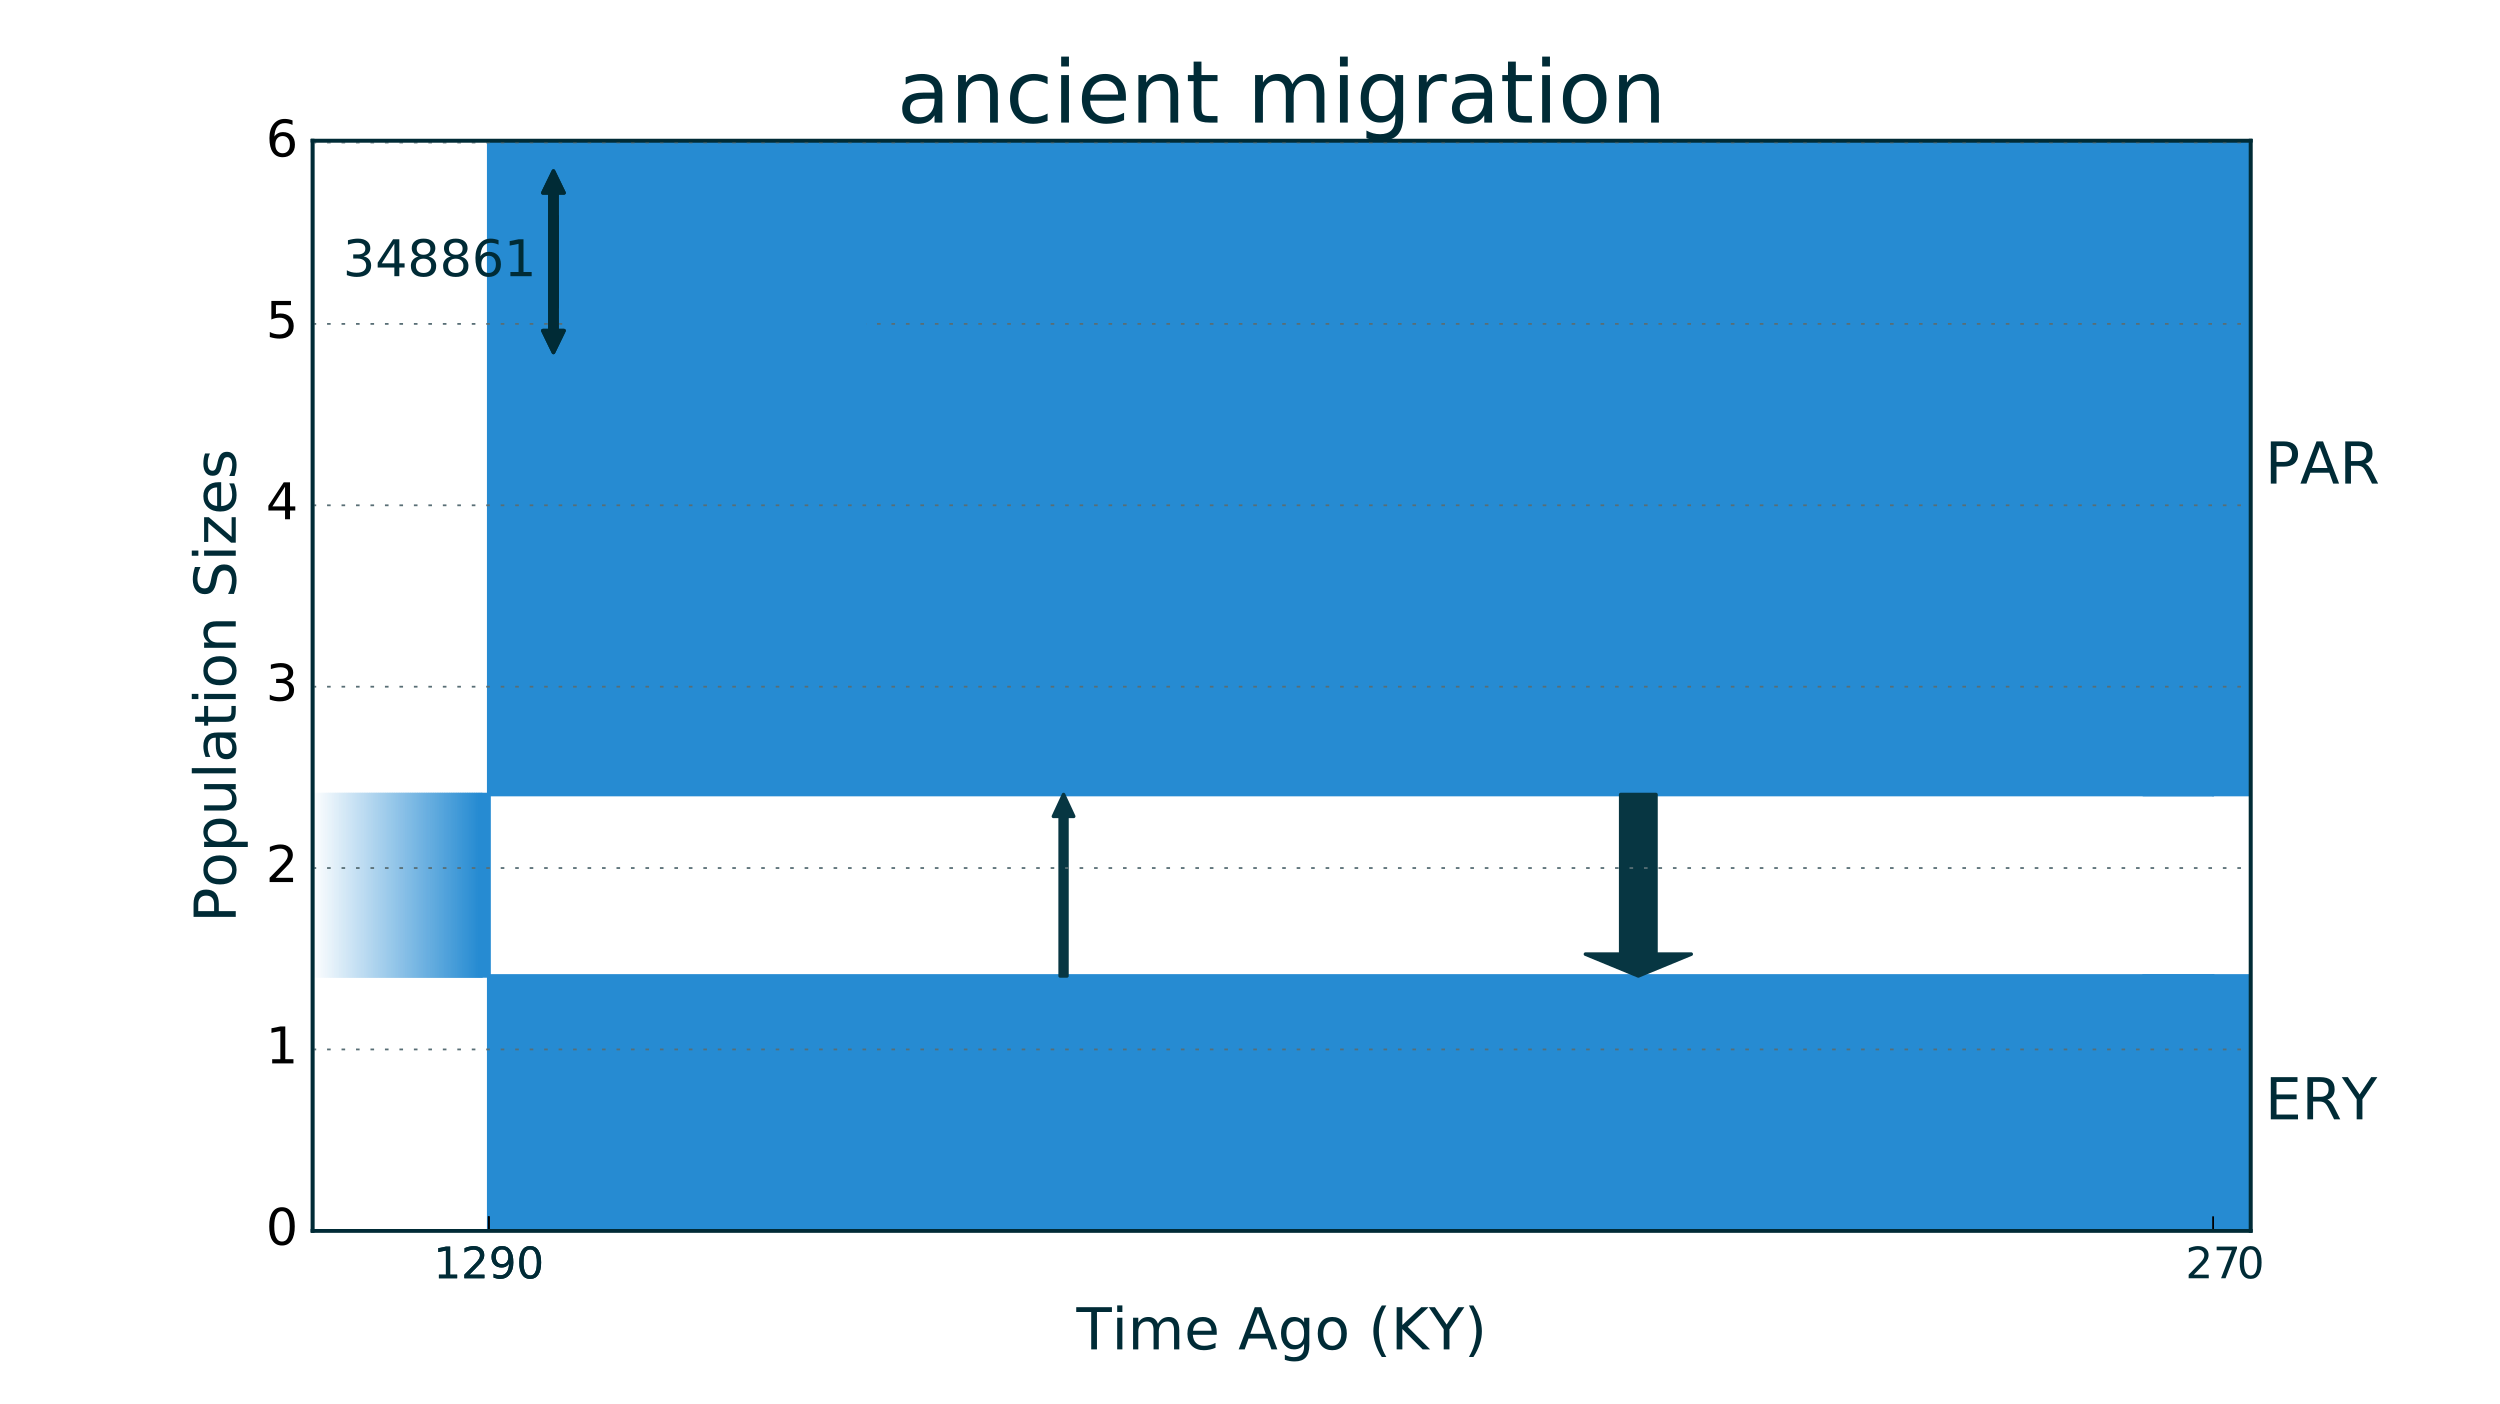 <?xml version="1.0" encoding="utf-8" standalone="no"?>
<!DOCTYPE svg PUBLIC "-//W3C//DTD SVG 1.1//EN"
  "http://www.w3.org/Graphics/SVG/1.1/DTD/svg11.dtd">
<!-- Created with matplotlib (http://matplotlib.org/) -->
<svg height="388pt" version="1.1" viewBox="0 0 691 388" width="691pt" xmlns="http://www.w3.org/2000/svg" xmlns:xlink="http://www.w3.org/1999/xlink">
 <defs>
  <style type="text/css">
*{stroke-linecap:butt;stroke-linejoin:round;stroke-miterlimit:100000;}
  </style>
 </defs>
 <g id="figure_1">
  <g id="patch_1">
   <path d="M 0 388.8 
L 691.2 388.8 
L 691.2 0 
L 0 0 
z
" style="fill:#ffffff;"/>
  </g>
  <g id="axes_1">
   <g id="patch_2">
    <path d="M 86.4 340.2 
L 622.08 340.2 
L 622.08 38.88 
L 86.4 38.88 
z
" style="fill:#ffffff;"/>
   </g>
   <g id="PolyCollection_1">
    <defs>
     <path d="M 133.131 -169.187 
L 133.131 -119.052 
L 133.622 -119.052 
L 134.114 -119.052 
L 134.606 -119.052 
L 135.098 -119.052 
L 135.098 -169.187 
L 135.098 -169.187 
L 134.606 -169.187 
L 134.114 -169.187 
L 133.622 -169.187 
L 133.131 -169.187 
z
" id="mcaf00c40bc" style="stroke:#268bd2;"/>
    </defs>
    <g clip-path="url(#p9aadfa2025)">
     <use style="fill:#268bd2;stroke:#268bd2;" x="0.0" xlink:href="#mcaf00c40bc" y="388.8"/>
    </g>
   </g>
   <g id="PolyCollection_2">
    <defs>
     <path d="M 135.098 -169.187 
L 135.098 -119.052 
L 135.098 -119.052 
L 135.098 -119.052 
L 135.098 -119.052 
L 135.098 -119.052 
L 135.098 -119.052 
L 135.098 -119.052 
L 135.098 -119.052 
L 135.098 -119.052 
L 135.098 -119.052 
L 135.098 -119.052 
L 135.098 -119.052 
L 135.098 -119.052 
L 135.098 -119.052 
L 135.098 -119.052 
L 135.098 -119.052 
L 135.098 -119.052 
L 135.098 -119.052 
L 135.098 -119.052 
L 135.098 -119.052 
L 135.098 -119.052 
L 135.098 -119.052 
L 135.098 -119.052 
L 135.098 -119.052 
L 135.098 -119.052 
L 135.098 -119.052 
L 135.098 -119.052 
L 135.098 -119.052 
L 135.098 -119.052 
L 135.098 -119.052 
L 135.098 -119.052 
L 135.098 -119.052 
L 135.098 -119.052 
L 135.098 -119.052 
L 135.098 -119.052 
L 135.098 -119.052 
L 135.098 -119.052 
L 135.098 -119.052 
L 135.098 -119.052 
L 135.098 -119.052 
L 135.098 -119.052 
L 135.098 -119.052 
L 135.098 -119.052 
L 135.098 -119.052 
L 135.098 -119.052 
L 135.098 -119.052 
L 135.098 -119.052 
L 135.098 -119.052 
L 135.098 -119.052 
L 135.098 -119.052 
L 135.098 -119.052 
L 135.098 -119.052 
L 135.098 -119.052 
L 135.098 -119.052 
L 135.098 -119.052 
L 135.098 -119.052 
L 135.098 -119.052 
L 135.098 -119.052 
L 135.098 -119.052 
L 135.098 -119.052 
L 135.098 -119.052 
L 135.098 -119.052 
L 135.098 -119.052 
L 135.098 -119.052 
L 135.098 -119.052 
L 135.098 -119.052 
L 135.098 -119.052 
L 135.098 -119.052 
L 135.098 -119.052 
L 135.098 -119.052 
L 135.098 -119.052 
L 135.098 -119.052 
L 135.098 -119.052 
L 135.098 -119.052 
L 135.098 -119.052 
L 135.098 -119.052 
L 135.098 -119.052 
L 135.098 -119.052 
L 135.098 -119.052 
L 135.098 -119.052 
L 135.098 -119.052 
L 135.098 -119.052 
L 135.098 -119.052 
L 135.098 -119.052 
L 135.098 -119.052 
L 135.098 -119.052 
L 135.098 -119.052 
L 135.098 -119.052 
L 135.098 -119.052 
L 135.098 -119.052 
L 135.098 -119.052 
L 135.098 -119.052 
L 135.098 -119.052 
L 135.098 -119.052 
L 135.098 -119.052 
L 135.098 -119.052 
L 135.098 -119.052 
L 135.098 -119.052 
L 135.098 -119.052 
L 135.098 -119.052 
L 135.098 -169.187 
L 135.098 -169.187 
L 135.098 -169.187 
L 135.098 -169.187 
L 135.098 -169.187 
L 135.098 -169.187 
L 135.098 -169.187 
L 135.098 -169.187 
L 135.098 -169.187 
L 135.098 -169.187 
L 135.098 -169.187 
L 135.098 -169.187 
L 135.098 -169.187 
L 135.098 -169.187 
L 135.098 -169.187 
L 135.098 -169.187 
L 135.098 -169.187 
L 135.098 -169.187 
L 135.098 -169.187 
L 135.098 -169.187 
L 135.098 -169.187 
L 135.098 -169.187 
L 135.098 -169.187 
L 135.098 -169.187 
L 135.098 -169.187 
L 135.098 -169.187 
L 135.098 -169.187 
L 135.098 -169.187 
L 135.098 -169.187 
L 135.098 -169.187 
L 135.098 -169.187 
L 135.098 -169.187 
L 135.098 -169.187 
L 135.098 -169.187 
L 135.098 -169.187 
L 135.098 -169.187 
L 135.098 -169.187 
L 135.098 -169.187 
L 135.098 -169.187 
L 135.098 -169.187 
L 135.098 -169.187 
L 135.098 -169.187 
L 135.098 -169.187 
L 135.098 -169.187 
L 135.098 -169.187 
L 135.098 -169.187 
L 135.098 -169.187 
L 135.098 -169.187 
L 135.098 -169.187 
L 135.098 -169.187 
L 135.098 -169.187 
L 135.098 -169.187 
L 135.098 -169.187 
L 135.098 -169.187 
L 135.098 -169.187 
L 135.098 -169.187 
L 135.098 -169.187 
L 135.098 -169.187 
L 135.098 -169.187 
L 135.098 -169.187 
L 135.098 -169.187 
L 135.098 -169.187 
L 135.098 -169.187 
L 135.098 -169.187 
L 135.098 -169.187 
L 135.098 -169.187 
L 135.098 -169.187 
L 135.098 -169.187 
L 135.098 -169.187 
L 135.098 -169.187 
L 135.098 -169.187 
L 135.098 -169.187 
L 135.098 -169.187 
L 135.098 -169.187 
L 135.098 -169.187 
L 135.098 -169.187 
L 135.098 -169.187 
L 135.098 -169.187 
L 135.098 -169.187 
L 135.098 -169.187 
L 135.098 -169.187 
L 135.098 -169.187 
L 135.098 -169.187 
L 135.098 -169.187 
L 135.098 -169.187 
L 135.098 -169.187 
L 135.098 -169.187 
L 135.098 -169.187 
L 135.098 -169.187 
L 135.098 -169.187 
L 135.098 -169.187 
L 135.098 -169.187 
L 135.098 -169.187 
L 135.098 -169.187 
L 135.098 -169.187 
L 135.098 -169.187 
L 135.098 -169.187 
L 135.098 -169.187 
L 135.098 -169.187 
L 135.098 -169.187 
L 135.098 -169.187 
z
" id="ma7ad142efb" style="stroke:#268bd2;"/>
    </defs>
    <g clip-path="url(#p9aadfa2025)">
     <use style="fill:#268bd2;stroke:#268bd2;" x="0.0" xlink:href="#ma7ad142efb" y="388.8"/>
    </g>
   </g>
   <g id="PolyCollection_3">
    <defs>
     <path d="M 135.098 -119.052 
L 135.098 -119.052 
L 135.098 -119.052 
L 135.098 -119.052 
L 135.098 -119.052 
L 135.098 -119.052 
L 135.098 -48.6 
L 135.098 -48.6 
L 135.098 -66.213 
L 135.098 -83.826 
L 135.098 -101.439 
L 135.098 -119.052 
z
" id="m1fc46d21cf" style="stroke:#268bd2;"/>
    </defs>
    <g clip-path="url(#p9aadfa2025)">
     <use style="fill:#268bd2;stroke:#268bd2;" x="0.0" xlink:href="#m1fc46d21cf" y="388.8"/>
    </g>
   </g>
   <g id="PolyCollection_4">
    <defs>
     <path d="M 135.098 -169.187 
L 135.098 -169.187 
L 135.098 -169.187 
L 135.098 -169.187 
L 135.098 -169.187 
L 135.098 -169.187 
L 135.098 -349.92 
L 135.098 -349.92 
L 135.098 -304.737 
L 135.098 -259.553 
L 135.098 -214.37 
L 135.098 -169.187 
z
" id="mf88e4b6b4a" style="stroke:#268bd2;"/>
    </defs>
    <g clip-path="url(#p9aadfa2025)">
     <use style="fill:#268bd2;stroke:#268bd2;" x="0.0" xlink:href="#mf88e4b6b4a" y="388.8"/>
    </g>
   </g>
   <g id="PolyCollection_5">
    <defs>
     <path d="M 135.098 -48.6 
L 135.098 -119.052 
L 139.912 -119.052 
L 144.727 -119.052 
L 149.541 -119.052 
L 154.355 -119.052 
L 159.169 -119.052 
L 163.983 -119.052 
L 168.797 -119.052 
L 173.612 -119.052 
L 178.426 -119.052 
L 183.24 -119.052 
L 188.054 -119.052 
L 192.868 -119.052 
L 197.683 -119.052 
L 202.497 -119.052 
L 207.311 -119.052 
L 212.125 -119.052 
L 216.939 -119.052 
L 221.753 -119.052 
L 226.568 -119.052 
L 231.382 -119.052 
L 236.196 -119.052 
L 241.01 -119.052 
L 245.824 -119.052 
L 250.639 -119.052 
L 255.453 -119.052 
L 260.267 -119.052 
L 265.081 -119.052 
L 269.895 -119.052 
L 274.709 -119.052 
L 279.524 -119.052 
L 284.338 -119.052 
L 289.152 -119.052 
L 293.966 -119.052 
L 298.78 -119.052 
L 303.595 -119.052 
L 308.409 -119.052 
L 313.223 -119.052 
L 318.037 -119.052 
L 322.851 -119.052 
L 327.665 -119.052 
L 332.48 -119.052 
L 337.294 -119.052 
L 342.108 -119.052 
L 346.922 -119.052 
L 351.736 -119.052 
L 356.551 -119.052 
L 361.365 -119.052 
L 366.179 -119.052 
L 370.993 -119.052 
L 375.807 -119.052 
L 380.621 -119.052 
L 385.436 -119.052 
L 390.25 -119.052 
L 395.064 -119.052 
L 399.878 -119.052 
L 404.692 -119.052 
L 409.507 -119.052 
L 414.321 -119.052 
L 419.135 -119.052 
L 423.949 -119.052 
L 428.763 -119.052 
L 433.577 -119.052 
L 438.392 -119.052 
L 443.206 -119.052 
L 448.02 -119.052 
L 452.834 -119.052 
L 457.648 -119.052 
L 462.463 -119.052 
L 467.277 -119.052 
L 472.091 -119.052 
L 476.905 -119.052 
L 481.719 -119.052 
L 486.533 -119.052 
L 491.348 -119.052 
L 496.162 -119.052 
L 500.976 -119.052 
L 505.79 -119.052 
L 510.604 -119.052 
L 515.419 -119.052 
L 520.233 -119.052 
L 525.047 -119.052 
L 529.861 -119.052 
L 534.675 -119.052 
L 539.489 -119.052 
L 544.304 -119.052 
L 549.118 -119.052 
L 553.932 -119.052 
L 558.746 -119.052 
L 563.56 -119.052 
L 568.375 -119.052 
L 573.189 -119.052 
L 578.003 -119.052 
L 582.817 -119.052 
L 587.631 -119.052 
L 592.445 -119.052 
L 597.26 -119.052 
L 602.074 -119.052 
L 606.888 -119.052 
L 611.702 -119.052 
L 611.702 -48.6 
L 611.702 -48.6 
L 606.888 -48.6 
L 602.074 -48.6 
L 597.26 -48.6 
L 592.445 -48.6 
L 587.631 -48.6 
L 582.817 -48.6 
L 578.003 -48.6 
L 573.189 -48.6 
L 568.375 -48.6 
L 563.56 -48.6 
L 558.746 -48.6 
L 553.932 -48.6 
L 549.118 -48.6 
L 544.304 -48.6 
L 539.489 -48.6 
L 534.675 -48.6 
L 529.861 -48.6 
L 525.047 -48.6 
L 520.233 -48.6 
L 515.419 -48.6 
L 510.604 -48.6 
L 505.79 -48.6 
L 500.976 -48.6 
L 496.162 -48.6 
L 491.348 -48.6 
L 486.533 -48.6 
L 481.719 -48.6 
L 476.905 -48.6 
L 472.091 -48.6 
L 467.277 -48.6 
L 462.463 -48.6 
L 457.648 -48.6 
L 452.834 -48.6 
L 448.02 -48.6 
L 443.206 -48.6 
L 438.392 -48.6 
L 433.577 -48.6 
L 428.763 -48.6 
L 423.949 -48.6 
L 419.135 -48.6 
L 414.321 -48.6 
L 409.507 -48.6 
L 404.692 -48.6 
L 399.878 -48.6 
L 395.064 -48.6 
L 390.25 -48.6 
L 385.436 -48.6 
L 380.621 -48.6 
L 375.807 -48.6 
L 370.993 -48.6 
L 366.179 -48.6 
L 361.365 -48.6 
L 356.551 -48.6 
L 351.736 -48.6 
L 346.922 -48.6 
L 342.108 -48.6 
L 337.294 -48.6 
L 332.48 -48.6 
L 327.665 -48.6 
L 322.851 -48.6 
L 318.037 -48.6 
L 313.223 -48.6 
L 308.409 -48.6 
L 303.595 -48.6 
L 298.78 -48.6 
L 293.966 -48.6 
L 289.152 -48.6 
L 284.338 -48.6 
L 279.524 -48.6 
L 274.709 -48.6 
L 269.895 -48.6 
L 265.081 -48.6 
L 260.267 -48.6 
L 255.453 -48.6 
L 250.639 -48.6 
L 245.824 -48.6 
L 241.01 -48.6 
L 236.196 -48.6 
L 231.382 -48.6 
L 226.568 -48.6 
L 221.753 -48.6 
L 216.939 -48.6 
L 212.125 -48.6 
L 207.311 -48.6 
L 202.497 -48.6 
L 197.683 -48.6 
L 192.868 -48.6 
L 188.054 -48.6 
L 183.24 -48.6 
L 178.426 -48.6 
L 173.612 -48.6 
L 168.797 -48.6 
L 163.983 -48.6 
L 159.169 -48.6 
L 154.355 -48.6 
L 149.541 -48.6 
L 144.727 -48.6 
L 139.912 -48.6 
L 135.098 -48.6 
z
" id="mc835605181" style="stroke:#268bd2;"/>
    </defs>
    <g clip-path="url(#p9aadfa2025)">
     <use style="fill:#268bd2;stroke:#268bd2;" x="0.0" xlink:href="#mc835605181" y="388.8"/>
    </g>
   </g>
   <g id="PolyCollection_6">
    <defs>
     <path d="M 592.445 -119.052 
L 592.445 -119.052 
L 597.26 -119.052 
L 602.074 -119.052 
L 606.888 -119.052 
L 611.702 -119.052 
L 611.702 -119.052 
L 611.702 -119.052 
L 606.888 -119.052 
L 602.074 -119.052 
L 597.26 -119.052 
L 592.445 -119.052 
z
" id="m19d9346190" style="stroke:#268bd2;"/>
    </defs>
    <g clip-path="url(#p9aadfa2025)">
     <use style="fill:#268bd2;stroke:#268bd2;" x="0.0" xlink:href="#m19d9346190" y="388.8"/>
    </g>
   </g>
   <g id="PolyCollection_7">
    <defs>
     <path d="M 592.445 -48.6 
L 592.445 -48.6 
L 597.26 -48.6 
L 602.074 -48.6 
L 606.888 -48.6 
L 611.702 -48.6 
L 611.702 -48.6 
L 611.702 -48.6 
L 606.888 -48.6 
L 602.074 -48.6 
L 597.26 -48.6 
L 592.445 -48.6 
z
" id="m8de2e7b96a" style="stroke:#268bd2;"/>
    </defs>
    <g clip-path="url(#p9aadfa2025)">
     <use style="fill:#268bd2;stroke:#268bd2;" x="0.0" xlink:href="#m8de2e7b96a" y="388.8"/>
    </g>
   </g>
   <g id="PolyCollection_8">
    <defs>
     <path d="M 135.098 -349.92 
L 135.098 -169.187 
L 139.912 -169.187 
L 144.727 -169.187 
L 149.541 -169.187 
L 154.355 -169.187 
L 159.169 -169.187 
L 163.983 -169.187 
L 168.797 -169.187 
L 173.612 -169.187 
L 178.426 -169.187 
L 183.24 -169.187 
L 188.054 -169.187 
L 192.868 -169.187 
L 197.683 -169.187 
L 202.497 -169.187 
L 207.311 -169.187 
L 212.125 -169.187 
L 216.939 -169.187 
L 221.753 -169.187 
L 226.568 -169.187 
L 231.382 -169.187 
L 236.196 -169.187 
L 241.01 -169.187 
L 245.824 -169.187 
L 250.639 -169.187 
L 255.453 -169.187 
L 260.267 -169.187 
L 265.081 -169.187 
L 269.895 -169.187 
L 274.709 -169.187 
L 279.524 -169.187 
L 284.338 -169.187 
L 289.152 -169.187 
L 293.966 -169.187 
L 298.78 -169.187 
L 303.595 -169.187 
L 308.409 -169.187 
L 313.223 -169.187 
L 318.037 -169.187 
L 322.851 -169.187 
L 327.665 -169.187 
L 332.48 -169.187 
L 337.294 -169.187 
L 342.108 -169.187 
L 346.922 -169.187 
L 351.736 -169.187 
L 356.551 -169.187 
L 361.365 -169.187 
L 366.179 -169.187 
L 370.993 -169.187 
L 375.807 -169.187 
L 380.621 -169.187 
L 385.436 -169.187 
L 390.25 -169.187 
L 395.064 -169.187 
L 399.878 -169.187 
L 404.692 -169.187 
L 409.507 -169.187 
L 414.321 -169.187 
L 419.135 -169.187 
L 423.949 -169.187 
L 428.763 -169.187 
L 433.577 -169.187 
L 438.392 -169.187 
L 443.206 -169.187 
L 448.02 -169.187 
L 452.834 -169.187 
L 457.648 -169.187 
L 462.463 -169.187 
L 467.277 -169.187 
L 472.091 -169.187 
L 476.905 -169.187 
L 481.719 -169.187 
L 486.533 -169.187 
L 491.348 -169.187 
L 496.162 -169.187 
L 500.976 -169.187 
L 505.79 -169.187 
L 510.604 -169.187 
L 515.419 -169.187 
L 520.233 -169.187 
L 525.047 -169.187 
L 529.861 -169.187 
L 534.675 -169.187 
L 539.489 -169.187 
L 544.304 -169.187 
L 549.118 -169.187 
L 553.932 -169.187 
L 558.746 -169.187 
L 563.56 -169.187 
L 568.375 -169.187 
L 573.189 -169.187 
L 578.003 -169.187 
L 582.817 -169.187 
L 587.631 -169.187 
L 592.445 -169.187 
L 597.26 -169.187 
L 602.074 -169.187 
L 606.888 -169.187 
L 611.702 -169.187 
L 611.702 -349.92 
L 611.702 -349.92 
L 606.888 -349.92 
L 602.074 -349.92 
L 597.26 -349.92 
L 592.445 -349.92 
L 587.631 -349.92 
L 582.817 -349.92 
L 578.003 -349.92 
L 573.189 -349.92 
L 568.375 -349.92 
L 563.56 -349.92 
L 558.746 -349.92 
L 553.932 -349.92 
L 549.118 -349.92 
L 544.304 -349.92 
L 539.489 -349.92 
L 534.675 -349.92 
L 529.861 -349.92 
L 525.047 -349.92 
L 520.233 -349.92 
L 515.419 -349.92 
L 510.604 -349.92 
L 505.79 -349.92 
L 500.976 -349.92 
L 496.162 -349.92 
L 491.348 -349.92 
L 486.533 -349.92 
L 481.719 -349.92 
L 476.905 -349.92 
L 472.091 -349.92 
L 467.277 -349.92 
L 462.463 -349.92 
L 457.648 -349.92 
L 452.834 -349.92 
L 448.02 -349.92 
L 443.206 -349.92 
L 438.392 -349.92 
L 433.577 -349.92 
L 428.763 -349.92 
L 423.949 -349.92 
L 419.135 -349.92 
L 414.321 -349.92 
L 409.507 -349.92 
L 404.692 -349.92 
L 399.878 -349.92 
L 395.064 -349.92 
L 390.25 -349.92 
L 385.436 -349.92 
L 380.621 -349.92 
L 375.807 -349.92 
L 370.993 -349.92 
L 366.179 -349.92 
L 361.365 -349.92 
L 356.551 -349.92 
L 351.736 -349.92 
L 346.922 -349.92 
L 342.108 -349.92 
L 337.294 -349.92 
L 332.48 -349.92 
L 327.665 -349.92 
L 322.851 -349.92 
L 318.037 -349.92 
L 313.223 -349.92 
L 308.409 -349.92 
L 303.595 -349.92 
L 298.78 -349.92 
L 293.966 -349.92 
L 289.152 -349.92 
L 284.338 -349.92 
L 279.524 -349.92 
L 274.709 -349.92 
L 269.895 -349.92 
L 265.081 -349.92 
L 260.267 -349.92 
L 255.453 -349.92 
L 250.639 -349.92 
L 245.824 -349.92 
L 241.01 -349.92 
L 236.196 -349.92 
L 231.382 -349.92 
L 226.568 -349.92 
L 221.753 -349.92 
L 216.939 -349.92 
L 212.125 -349.92 
L 207.311 -349.92 
L 202.497 -349.92 
L 197.683 -349.92 
L 192.868 -349.92 
L 188.054 -349.92 
L 183.24 -349.92 
L 178.426 -349.92 
L 173.612 -349.92 
L 168.797 -349.92 
L 163.983 -349.92 
L 159.169 -349.92 
L 154.355 -349.92 
L 149.541 -349.92 
L 144.727 -349.92 
L 139.912 -349.92 
L 135.098 -349.92 
z
" id="m7c35773866" style="stroke:#268bd2;"/>
    </defs>
    <g clip-path="url(#p9aadfa2025)">
     <use style="fill:#268bd2;stroke:#268bd2;" x="0.0" xlink:href="#m7c35773866" y="388.8"/>
    </g>
   </g>
   <g id="PolyCollection_9">
    <defs>
     <path d="M 592.445 -169.187 
L 592.445 -169.187 
L 597.26 -169.187 
L 602.074 -169.187 
L 606.888 -169.187 
L 611.702 -169.187 
L 611.702 -169.187 
L 611.702 -169.187 
L 606.888 -169.187 
L 602.074 -169.187 
L 597.26 -169.187 
L 592.445 -169.187 
z
" id="me4eef008bd" style="stroke:#268bd2;"/>
    </defs>
    <g clip-path="url(#p9aadfa2025)">
     <use style="fill:#268bd2;stroke:#268bd2;" x="0.0" xlink:href="#me4eef008bd" y="388.8"/>
    </g>
   </g>
   <g id="PolyCollection_10">
    <defs>
     <path d="M 592.445 -349.92 
L 592.445 -349.92 
L 597.26 -349.92 
L 602.074 -349.92 
L 606.888 -349.92 
L 611.702 -349.92 
L 611.702 -349.92 
L 611.702 -349.92 
L 606.888 -349.92 
L 602.074 -349.92 
L 597.26 -349.92 
L 592.445 -349.92 
z
" id="m8ba0e33c77" style="stroke:#268bd2;"/>
    </defs>
    <g clip-path="url(#p9aadfa2025)">
     <use style="fill:#268bd2;stroke:#268bd2;" x="0.0" xlink:href="#m8ba0e33c77" y="388.8"/>
    </g>
   </g>
   <g id="PolyCollection_11">
    <defs>
     <path d="M 611.702 -48.6 
L 611.702 -119.052 
L 611.807 -119.052 
L 611.912 -119.052 
L 612.017 -119.052 
L 612.122 -119.052 
L 612.226 -119.052 
L 612.331 -119.052 
L 612.436 -119.052 
L 612.541 -119.052 
L 612.646 -119.052 
L 612.75 -119.052 
L 612.855 -119.052 
L 612.96 -119.052 
L 613.065 -119.052 
L 613.17 -119.052 
L 613.275 -119.052 
L 613.379 -119.052 
L 613.484 -119.052 
L 613.589 -119.052 
L 613.694 -119.052 
L 613.799 -119.052 
L 613.904 -119.052 
L 614.008 -119.052 
L 614.113 -119.052 
L 614.218 -119.052 
L 614.323 -119.052 
L 614.428 -119.052 
L 614.533 -119.052 
L 614.637 -119.052 
L 614.742 -119.052 
L 614.847 -119.052 
L 614.952 -119.052 
L 615.057 -119.052 
L 615.161 -119.052 
L 615.266 -119.052 
L 615.371 -119.052 
L 615.476 -119.052 
L 615.581 -119.052 
L 615.686 -119.052 
L 615.79 -119.052 
L 615.895 -119.052 
L 616 -119.052 
L 616.105 -119.052 
L 616.21 -119.052 
L 616.315 -119.052 
L 616.419 -119.052 
L 616.524 -119.052 
L 616.629 -119.052 
L 616.734 -119.052 
L 616.839 -119.052 
L 616.944 -119.052 
L 617.048 -119.052 
L 617.153 -119.052 
L 617.258 -119.052 
L 617.363 -119.052 
L 617.468 -119.052 
L 617.572 -119.052 
L 617.677 -119.052 
L 617.782 -119.052 
L 617.887 -119.052 
L 617.992 -119.052 
L 618.097 -119.052 
L 618.201 -119.052 
L 618.306 -119.052 
L 618.411 -119.052 
L 618.516 -119.052 
L 618.621 -119.052 
L 618.726 -119.052 
L 618.83 -119.052 
L 618.935 -119.052 
L 619.04 -119.052 
L 619.145 -119.052 
L 619.25 -119.052 
L 619.355 -119.052 
L 619.459 -119.052 
L 619.564 -119.052 
L 619.669 -119.052 
L 619.774 -119.052 
L 619.879 -119.052 
L 619.983 -119.052 
L 620.088 -119.052 
L 620.193 -119.052 
L 620.298 -119.052 
L 620.403 -119.052 
L 620.508 -119.052 
L 620.612 -119.052 
L 620.717 -119.052 
L 620.822 -119.052 
L 620.927 -119.052 
L 621.032 -119.052 
L 621.137 -119.052 
L 621.241 -119.052 
L 621.346 -119.052 
L 621.451 -119.052 
L 621.556 -119.052 
L 621.661 -119.052 
L 621.766 -119.052 
L 621.87 -119.052 
L 621.975 -119.052 
L 622.08 -119.052 
L 622.08 -48.6 
L 622.08 -48.6 
L 621.975 -48.6 
L 621.87 -48.6 
L 621.766 -48.6 
L 621.661 -48.6 
L 621.556 -48.6 
L 621.451 -48.6 
L 621.346 -48.6 
L 621.241 -48.6 
L 621.137 -48.6 
L 621.032 -48.6 
L 620.927 -48.6 
L 620.822 -48.6 
L 620.717 -48.6 
L 620.612 -48.6 
L 620.508 -48.6 
L 620.403 -48.6 
L 620.298 -48.6 
L 620.193 -48.6 
L 620.088 -48.6 
L 619.983 -48.6 
L 619.879 -48.6 
L 619.774 -48.6 
L 619.669 -48.6 
L 619.564 -48.6 
L 619.459 -48.6 
L 619.355 -48.6 
L 619.25 -48.6 
L 619.145 -48.6 
L 619.04 -48.6 
L 618.935 -48.6 
L 618.83 -48.6 
L 618.726 -48.6 
L 618.621 -48.6 
L 618.516 -48.6 
L 618.411 -48.6 
L 618.306 -48.6 
L 618.201 -48.6 
L 618.097 -48.6 
L 617.992 -48.6 
L 617.887 -48.6 
L 617.782 -48.6 
L 617.677 -48.6 
L 617.572 -48.6 
L 617.468 -48.6 
L 617.363 -48.6 
L 617.258 -48.6 
L 617.153 -48.6 
L 617.048 -48.6 
L 616.944 -48.6 
L 616.839 -48.6 
L 616.734 -48.6 
L 616.629 -48.6 
L 616.524 -48.6 
L 616.419 -48.6 
L 616.315 -48.6 
L 616.21 -48.6 
L 616.105 -48.6 
L 616 -48.6 
L 615.895 -48.6 
L 615.79 -48.6 
L 615.686 -48.6 
L 615.581 -48.6 
L 615.476 -48.6 
L 615.371 -48.6 
L 615.266 -48.6 
L 615.161 -48.6 
L 615.057 -48.6 
L 614.952 -48.6 
L 614.847 -48.6 
L 614.742 -48.6 
L 614.637 -48.6 
L 614.533 -48.6 
L 614.428 -48.6 
L 614.323 -48.6 
L 614.218 -48.6 
L 614.113 -48.6 
L 614.008 -48.6 
L 613.904 -48.6 
L 613.799 -48.6 
L 613.694 -48.6 
L 613.589 -48.6 
L 613.484 -48.6 
L 613.379 -48.6 
L 613.275 -48.6 
L 613.17 -48.6 
L 613.065 -48.6 
L 612.96 -48.6 
L 612.855 -48.6 
L 612.75 -48.6 
L 612.646 -48.6 
L 612.541 -48.6 
L 612.436 -48.6 
L 612.331 -48.6 
L 612.226 -48.6 
L 612.122 -48.6 
L 612.017 -48.6 
L 611.912 -48.6 
L 611.807 -48.6 
L 611.702 -48.6 
z
" id="m58e0e5a625" style="stroke:#268bd2;"/>
    </defs>
    <g clip-path="url(#p9aadfa2025)">
     <use style="fill:#268bd2;stroke:#268bd2;" x="0.0" xlink:href="#m58e0e5a625" y="388.8"/>
    </g>
   </g>
   <g id="PolyCollection_12">
    <defs>
     <path d="M 611.702 -349.92 
L 611.702 -169.187 
L 611.807 -169.187 
L 611.912 -169.187 
L 612.017 -169.187 
L 612.122 -169.187 
L 612.226 -169.187 
L 612.331 -169.187 
L 612.436 -169.187 
L 612.541 -169.187 
L 612.646 -169.187 
L 612.75 -169.187 
L 612.855 -169.187 
L 612.96 -169.187 
L 613.065 -169.187 
L 613.17 -169.187 
L 613.275 -169.187 
L 613.379 -169.187 
L 613.484 -169.187 
L 613.589 -169.187 
L 613.694 -169.187 
L 613.799 -169.187 
L 613.904 -169.187 
L 614.008 -169.187 
L 614.113 -169.187 
L 614.218 -169.187 
L 614.323 -169.187 
L 614.428 -169.187 
L 614.533 -169.187 
L 614.637 -169.187 
L 614.742 -169.187 
L 614.847 -169.187 
L 614.952 -169.187 
L 615.057 -169.187 
L 615.161 -169.187 
L 615.266 -169.187 
L 615.371 -169.187 
L 615.476 -169.187 
L 615.581 -169.187 
L 615.686 -169.187 
L 615.79 -169.187 
L 615.895 -169.187 
L 616 -169.187 
L 616.105 -169.187 
L 616.21 -169.187 
L 616.315 -169.187 
L 616.419 -169.187 
L 616.524 -169.187 
L 616.629 -169.187 
L 616.734 -169.187 
L 616.839 -169.187 
L 616.944 -169.187 
L 617.048 -169.187 
L 617.153 -169.187 
L 617.258 -169.187 
L 617.363 -169.187 
L 617.468 -169.187 
L 617.572 -169.187 
L 617.677 -169.187 
L 617.782 -169.187 
L 617.887 -169.187 
L 617.992 -169.187 
L 618.097 -169.187 
L 618.201 -169.187 
L 618.306 -169.187 
L 618.411 -169.187 
L 618.516 -169.187 
L 618.621 -169.187 
L 618.726 -169.187 
L 618.83 -169.187 
L 618.935 -169.187 
L 619.04 -169.187 
L 619.145 -169.187 
L 619.25 -169.187 
L 619.355 -169.187 
L 619.459 -169.187 
L 619.564 -169.187 
L 619.669 -169.187 
L 619.774 -169.187 
L 619.879 -169.187 
L 619.983 -169.187 
L 620.088 -169.187 
L 620.193 -169.187 
L 620.298 -169.187 
L 620.403 -169.187 
L 620.508 -169.187 
L 620.612 -169.187 
L 620.717 -169.187 
L 620.822 -169.187 
L 620.927 -169.187 
L 621.032 -169.187 
L 621.137 -169.187 
L 621.241 -169.187 
L 621.346 -169.187 
L 621.451 -169.187 
L 621.556 -169.187 
L 621.661 -169.187 
L 621.766 -169.187 
L 621.87 -169.187 
L 621.975 -169.187 
L 622.08 -169.187 
L 622.08 -349.92 
L 622.08 -349.92 
L 621.975 -349.92 
L 621.87 -349.92 
L 621.766 -349.92 
L 621.661 -349.92 
L 621.556 -349.92 
L 621.451 -349.92 
L 621.346 -349.92 
L 621.241 -349.92 
L 621.137 -349.92 
L 621.032 -349.92 
L 620.927 -349.92 
L 620.822 -349.92 
L 620.717 -349.92 
L 620.612 -349.92 
L 620.508 -349.92 
L 620.403 -349.92 
L 620.298 -349.92 
L 620.193 -349.92 
L 620.088 -349.92 
L 619.983 -349.92 
L 619.879 -349.92 
L 619.774 -349.92 
L 619.669 -349.92 
L 619.564 -349.92 
L 619.459 -349.92 
L 619.355 -349.92 
L 619.25 -349.92 
L 619.145 -349.92 
L 619.04 -349.92 
L 618.935 -349.92 
L 618.83 -349.92 
L 618.726 -349.92 
L 618.621 -349.92 
L 618.516 -349.92 
L 618.411 -349.92 
L 618.306 -349.92 
L 618.201 -349.92 
L 618.097 -349.92 
L 617.992 -349.92 
L 617.887 -349.92 
L 617.782 -349.92 
L 617.677 -349.92 
L 617.572 -349.92 
L 617.468 -349.92 
L 617.363 -349.92 
L 617.258 -349.92 
L 617.153 -349.92 
L 617.048 -349.92 
L 616.944 -349.92 
L 616.839 -349.92 
L 616.734 -349.92 
L 616.629 -349.92 
L 616.524 -349.92 
L 616.419 -349.92 
L 616.315 -349.92 
L 616.21 -349.92 
L 616.105 -349.92 
L 616 -349.92 
L 615.895 -349.92 
L 615.79 -349.92 
L 615.686 -349.92 
L 615.581 -349.92 
L 615.476 -349.92 
L 615.371 -349.92 
L 615.266 -349.92 
L 615.161 -349.92 
L 615.057 -349.92 
L 614.952 -349.92 
L 614.847 -349.92 
L 614.742 -349.92 
L 614.637 -349.92 
L 614.533 -349.92 
L 614.428 -349.92 
L 614.323 -349.92 
L 614.218 -349.92 
L 614.113 -349.92 
L 614.008 -349.92 
L 613.904 -349.92 
L 613.799 -349.92 
L 613.694 -349.92 
L 613.589 -349.92 
L 613.484 -349.92 
L 613.379 -349.92 
L 613.275 -349.92 
L 613.17 -349.92 
L 613.065 -349.92 
L 612.96 -349.92 
L 612.855 -349.92 
L 612.75 -349.92 
L 612.646 -349.92 
L 612.541 -349.92 
L 612.436 -349.92 
L 612.331 -349.92 
L 612.226 -349.92 
L 612.122 -349.92 
L 612.017 -349.92 
L 611.912 -349.92 
L 611.807 -349.92 
L 611.702 -349.92 
z
" id="m01da61b62d" style="stroke:#268bd2;"/>
    </defs>
    <g clip-path="url(#p9aadfa2025)">
     <use style="fill:#268bd2;stroke:#268bd2;" x="0.0" xlink:href="#m01da61b62d" y="388.8"/>
    </g>
   </g>
   <g id="patch_3">
    <path clip-path="url(#p9aadfa2025)" d="M 86.4 269.748 
L 86.892 269.748 
L 86.892 219.613 
L 86.4 219.613 
z
" style="fill:#ffffff;stroke:#ffffff;stroke-linejoin:miter;"/>
   </g>
   <g id="patch_4">
    <path clip-path="url(#p9aadfa2025)" d="M 86.892 269.748 
L 87.384 269.748 
L 87.384 219.613 
L 86.892 219.613 
z
" style="fill:#fdfeff;stroke:#fdfeff;stroke-linejoin:miter;"/>
   </g>
   <g id="patch_5">
    <path clip-path="url(#p9aadfa2025)" d="M 87.384 269.748 
L 87.876 269.748 
L 87.876 219.613 
L 87.384 219.613 
z
" style="fill:#fbfdfe;stroke:#fbfdfe;stroke-linejoin:miter;"/>
   </g>
   <g id="patch_6">
    <path clip-path="url(#p9aadfa2025)" d="M 87.876 269.748 
L 88.368 269.748 
L 88.368 219.613 
L 87.876 219.613 
z
" style="fill:#f8fbfe;stroke:#f8fbfe;stroke-linejoin:miter;"/>
   </g>
   <g id="patch_7">
    <path clip-path="url(#p9aadfa2025)" d="M 88.368 269.748 
L 88.86 269.748 
L 88.86 219.613 
L 88.368 219.613 
z
" style="fill:#f6fafd;stroke:#f6fafd;stroke-linejoin:miter;"/>
   </g>
   <g id="patch_8">
    <path clip-path="url(#p9aadfa2025)" d="M 88.86 269.748 
L 89.351 269.748 
L 89.351 219.613 
L 88.86 219.613 
z
" style="fill:#f4f9fd;stroke:#f4f9fd;stroke-linejoin:miter;"/>
   </g>
   <g id="patch_9">
    <path clip-path="url(#p9aadfa2025)" d="M 89.351 269.748 
L 89.843 269.748 
L 89.843 219.613 
L 89.351 219.613 
z
" style="fill:#f1f8fc;stroke:#f1f8fc;stroke-linejoin:miter;"/>
   </g>
   <g id="patch_10">
    <path clip-path="url(#p9aadfa2025)" d="M 89.843 269.748 
L 90.335 269.748 
L 90.335 219.613 
L 89.843 219.613 
z
" style="fill:#eff6fc;stroke:#eff6fc;stroke-linejoin:miter;"/>
   </g>
   <g id="patch_11">
    <path clip-path="url(#p9aadfa2025)" d="M 90.335 269.748 
L 90.827 269.748 
L 90.827 219.613 
L 90.335 219.613 
z
" style="fill:#edf5fb;stroke:#edf5fb;stroke-linejoin:miter;"/>
   </g>
   <g id="patch_12">
    <path clip-path="url(#p9aadfa2025)" d="M 90.827 269.748 
L 91.319 269.748 
L 91.319 219.613 
L 90.827 219.613 
z
" style="fill:#ebf4fb;stroke:#ebf4fb;stroke-linejoin:miter;"/>
   </g>
   <g id="patch_13">
    <path clip-path="url(#p9aadfa2025)" d="M 91.319 269.748 
L 91.811 269.748 
L 91.811 219.613 
L 91.319 219.613 
z
" style="fill:#e8f3fa;stroke:#e8f3fa;stroke-linejoin:miter;"/>
   </g>
   <g id="patch_14">
    <path clip-path="url(#p9aadfa2025)" d="M 91.811 269.748 
L 92.303 269.748 
L 92.303 219.613 
L 91.811 219.613 
z
" style="fill:#e6f2fa;stroke:#e6f2fa;stroke-linejoin:miter;"/>
   </g>
   <g id="patch_15">
    <path clip-path="url(#p9aadfa2025)" d="M 92.303 269.748 
L 92.795 269.748 
L 92.795 219.613 
L 92.303 219.613 
z
" style="fill:#e4f0f9;stroke:#e4f0f9;stroke-linejoin:miter;"/>
   </g>
   <g id="patch_16">
    <path clip-path="url(#p9aadfa2025)" d="M 92.795 269.748 
L 93.287 269.748 
L 93.287 219.613 
L 92.795 219.613 
z
" style="fill:#e1eff9;stroke:#e1eff9;stroke-linejoin:miter;"/>
   </g>
   <g id="patch_17">
    <path clip-path="url(#p9aadfa2025)" d="M 93.287 269.748 
L 93.779 269.748 
L 93.779 219.613 
L 93.287 219.613 
z
" style="fill:#dfeef8;stroke:#dfeef8;stroke-linejoin:miter;"/>
   </g>
   <g id="patch_18">
    <path clip-path="url(#p9aadfa2025)" d="M 93.779 269.748 
L 94.27 269.748 
L 94.27 219.613 
L 93.779 219.613 
z
" style="fill:#ddedf8;stroke:#ddedf8;stroke-linejoin:miter;"/>
   </g>
   <g id="patch_19">
    <path clip-path="url(#p9aadfa2025)" d="M 94.27 269.748 
L 94.762 269.748 
L 94.762 219.613 
L 94.27 219.613 
z
" style="fill:#daebf7;stroke:#daebf7;stroke-linejoin:miter;"/>
   </g>
   <g id="patch_20">
    <path clip-path="url(#p9aadfa2025)" d="M 94.762 269.748 
L 95.254 269.748 
L 95.254 219.613 
L 94.762 219.613 
z
" style="fill:#d8eaf7;stroke:#d8eaf7;stroke-linejoin:miter;"/>
   </g>
   <g id="patch_21">
    <path clip-path="url(#p9aadfa2025)" d="M 95.254 269.748 
L 95.746 269.748 
L 95.746 219.613 
L 95.254 219.613 
z
" style="fill:#d5e9f6;stroke:#d5e9f6;stroke-linejoin:miter;"/>
   </g>
   <g id="patch_22">
    <path clip-path="url(#p9aadfa2025)" d="M 95.746 269.748 
L 96.238 269.748 
L 96.238 219.613 
L 95.746 219.613 
z
" style="fill:#d4e8f6;stroke:#d4e8f6;stroke-linejoin:miter;"/>
   </g>
   <g id="patch_23">
    <path clip-path="url(#p9aadfa2025)" d="M 96.238 269.748 
L 96.73 269.748 
L 96.73 219.613 
L 96.238 219.613 
z
" style="fill:#d1e6f5;stroke:#d1e6f5;stroke-linejoin:miter;"/>
   </g>
   <g id="patch_24">
    <path clip-path="url(#p9aadfa2025)" d="M 96.73 269.748 
L 97.222 269.748 
L 97.222 219.613 
L 96.73 219.613 
z
" style="fill:#cee5f5;stroke:#cee5f5;stroke-linejoin:miter;"/>
   </g>
   <g id="patch_25">
    <path clip-path="url(#p9aadfa2025)" d="M 97.222 269.748 
L 97.714 269.748 
L 97.714 219.613 
L 97.222 219.613 
z
" style="fill:#cde4f5;stroke:#cde4f5;stroke-linejoin:miter;"/>
   </g>
   <g id="patch_26">
    <path clip-path="url(#p9aadfa2025)" d="M 97.714 269.748 
L 98.206 269.748 
L 98.206 219.613 
L 97.714 219.613 
z
" style="fill:#cae3f4;stroke:#cae3f4;stroke-linejoin:miter;"/>
   </g>
   <g id="patch_27">
    <path clip-path="url(#p9aadfa2025)" d="M 98.206 269.748 
L 98.698 269.748 
L 98.698 219.613 
L 98.206 219.613 
z
" style="fill:#c8e1f4;stroke:#c8e1f4;stroke-linejoin:miter;"/>
   </g>
   <g id="patch_28">
    <path clip-path="url(#p9aadfa2025)" d="M 98.698 269.748 
L 99.189 269.748 
L 99.189 219.613 
L 98.698 219.613 
z
" style="fill:#c5e0f3;stroke:#c5e0f3;stroke-linejoin:miter;"/>
   </g>
   <g id="patch_29">
    <path clip-path="url(#p9aadfa2025)" d="M 99.189 269.748 
L 99.681 269.748 
L 99.681 219.613 
L 99.189 219.613 
z
" style="fill:#c3dff3;stroke:#c3dff3;stroke-linejoin:miter;"/>
   </g>
   <g id="patch_30">
    <path clip-path="url(#p9aadfa2025)" d="M 99.681 269.748 
L 100.173 269.748 
L 100.173 219.613 
L 99.681 219.613 
z
" style="fill:#c1def2;stroke:#c1def2;stroke-linejoin:miter;"/>
   </g>
   <g id="patch_31">
    <path clip-path="url(#p9aadfa2025)" d="M 100.173 269.748 
L 100.665 269.748 
L 100.665 219.613 
L 100.173 219.613 
z
" style="fill:#bedcf2;stroke:#bedcf2;stroke-linejoin:miter;"/>
   </g>
   <g id="patch_32">
    <path clip-path="url(#p9aadfa2025)" d="M 100.665 269.748 
L 101.157 269.748 
L 101.157 219.613 
L 100.665 219.613 
z
" style="fill:#bddcf1;stroke:#bddcf1;stroke-linejoin:miter;"/>
   </g>
   <g id="patch_33">
    <path clip-path="url(#p9aadfa2025)" d="M 101.157 269.748 
L 101.649 269.748 
L 101.649 219.613 
L 101.157 219.613 
z
" style="fill:#badaf1;stroke:#badaf1;stroke-linejoin:miter;"/>
   </g>
   <g id="patch_34">
    <path clip-path="url(#p9aadfa2025)" d="M 101.649 269.748 
L 102.141 269.748 
L 102.141 219.613 
L 101.649 219.613 
z
" style="fill:#b8d9f0;stroke:#b8d9f0;stroke-linejoin:miter;"/>
   </g>
   <g id="patch_35">
    <path clip-path="url(#p9aadfa2025)" d="M 102.141 269.748 
L 102.633 269.748 
L 102.633 219.613 
L 102.141 219.613 
z
" style="fill:#b5d7f0;stroke:#b5d7f0;stroke-linejoin:miter;"/>
   </g>
   <g id="patch_36">
    <path clip-path="url(#p9aadfa2025)" d="M 102.633 269.748 
L 103.125 269.748 
L 103.125 219.613 
L 102.633 219.613 
z
" style="fill:#b3d7ef;stroke:#b3d7ef;stroke-linejoin:miter;"/>
   </g>
   <g id="patch_37">
    <path clip-path="url(#p9aadfa2025)" d="M 103.125 269.748 
L 103.617 269.748 
L 103.617 219.613 
L 103.125 219.613 
z
" style="fill:#b1d5ef;stroke:#b1d5ef;stroke-linejoin:miter;"/>
   </g>
   <g id="patch_38">
    <path clip-path="url(#p9aadfa2025)" d="M 103.617 269.748 
L 104.108 269.748 
L 104.108 219.613 
L 103.617 219.613 
z
" style="fill:#aed4ee;stroke:#aed4ee;stroke-linejoin:miter;"/>
   </g>
   <g id="patch_39">
    <path clip-path="url(#p9aadfa2025)" d="M 104.108 269.748 
L 104.6 269.748 
L 104.6 219.613 
L 104.108 219.613 
z
" style="fill:#acd2ee;stroke:#acd2ee;stroke-linejoin:miter;"/>
   </g>
   <g id="patch_40">
    <path clip-path="url(#p9aadfa2025)" d="M 104.6 269.748 
L 105.092 269.748 
L 105.092 219.613 
L 104.6 219.613 
z
" style="fill:#aad2ed;stroke:#aad2ed;stroke-linejoin:miter;"/>
   </g>
   <g id="patch_41">
    <path clip-path="url(#p9aadfa2025)" d="M 105.092 269.748 
L 105.584 269.748 
L 105.584 219.613 
L 105.092 219.613 
z
" style="fill:#a7d0ed;stroke:#a7d0ed;stroke-linejoin:miter;"/>
   </g>
   <g id="patch_42">
    <path clip-path="url(#p9aadfa2025)" d="M 105.584 269.748 
L 106.076 269.748 
L 106.076 219.613 
L 105.584 219.613 
z
" style="fill:#a5cfec;stroke:#a5cfec;stroke-linejoin:miter;"/>
   </g>
   <g id="patch_43">
    <path clip-path="url(#p9aadfa2025)" d="M 106.076 269.748 
L 106.568 269.748 
L 106.568 219.613 
L 106.076 219.613 
z
" style="fill:#a3ceec;stroke:#a3ceec;stroke-linejoin:miter;"/>
   </g>
   <g id="patch_44">
    <path clip-path="url(#p9aadfa2025)" d="M 106.568 269.748 
L 107.06 269.748 
L 107.06 219.613 
L 106.568 219.613 
z
" style="fill:#a1cdeb;stroke:#a1cdeb;stroke-linejoin:miter;"/>
   </g>
   <g id="patch_45">
    <path clip-path="url(#p9aadfa2025)" d="M 107.06 269.748 
L 107.552 269.748 
L 107.552 219.613 
L 107.06 219.613 
z
" style="fill:#9ecbeb;stroke:#9ecbeb;stroke-linejoin:miter;"/>
   </g>
   <g id="patch_46">
    <path clip-path="url(#p9aadfa2025)" d="M 107.552 269.748 
L 108.044 269.748 
L 108.044 219.613 
L 107.552 219.613 
z
" style="fill:#9bcaea;stroke:#9bcaea;stroke-linejoin:miter;"/>
   </g>
   <g id="patch_47">
    <path clip-path="url(#p9aadfa2025)" d="M 108.044 269.748 
L 108.536 269.748 
L 108.536 219.613 
L 108.044 219.613 
z
" style="fill:#9ac9ea;stroke:#9ac9ea;stroke-linejoin:miter;"/>
   </g>
   <g id="patch_48">
    <path clip-path="url(#p9aadfa2025)" d="M 108.536 269.748 
L 109.027 269.748 
L 109.027 219.613 
L 108.536 219.613 
z
" style="fill:#97c8e9;stroke:#97c8e9;stroke-linejoin:miter;"/>
   </g>
   <g id="patch_49">
    <path clip-path="url(#p9aadfa2025)" d="M 109.027 269.748 
L 109.519 269.748 
L 109.519 219.613 
L 109.027 219.613 
z
" style="fill:#95c6e9;stroke:#95c6e9;stroke-linejoin:miter;"/>
   </g>
   <g id="patch_50">
    <path clip-path="url(#p9aadfa2025)" d="M 109.519 269.748 
L 110.011 269.748 
L 110.011 219.613 
L 109.519 219.613 
z
" style="fill:#92c5e8;stroke:#92c5e8;stroke-linejoin:miter;"/>
   </g>
   <g id="patch_51">
    <path clip-path="url(#p9aadfa2025)" d="M 110.011 269.748 
L 110.503 269.748 
L 110.503 219.613 
L 110.011 219.613 
z
" style="fill:#90c4e8;stroke:#90c4e8;stroke-linejoin:miter;"/>
   </g>
   <g id="patch_52">
    <path clip-path="url(#p9aadfa2025)" d="M 110.503 269.748 
L 110.995 269.748 
L 110.995 219.613 
L 110.503 219.613 
z
" style="fill:#8ec2e8;stroke:#8ec2e8;stroke-linejoin:miter;"/>
   </g>
   <g id="patch_53">
    <path clip-path="url(#p9aadfa2025)" d="M 110.995 269.748 
L 111.487 269.748 
L 111.487 219.613 
L 110.995 219.613 
z
" style="fill:#8bc1e7;stroke:#8bc1e7;stroke-linejoin:miter;"/>
   </g>
   <g id="patch_54">
    <path clip-path="url(#p9aadfa2025)" d="M 111.487 269.748 
L 111.979 269.748 
L 111.979 219.613 
L 111.487 219.613 
z
" style="fill:#8ac0e7;stroke:#8ac0e7;stroke-linejoin:miter;"/>
   </g>
   <g id="patch_55">
    <path clip-path="url(#p9aadfa2025)" d="M 111.979 269.748 
L 112.471 269.748 
L 112.471 219.613 
L 111.979 219.613 
z
" style="fill:#87bfe6;stroke:#87bfe6;stroke-linejoin:miter;"/>
   </g>
   <g id="patch_56">
    <path clip-path="url(#p9aadfa2025)" d="M 112.471 269.748 
L 112.963 269.748 
L 112.963 219.613 
L 112.471 219.613 
z
" style="fill:#84bde6;stroke:#84bde6;stroke-linejoin:miter;"/>
   </g>
   <g id="patch_57">
    <path clip-path="url(#p9aadfa2025)" d="M 112.963 269.748 
L 113.455 269.748 
L 113.455 219.613 
L 112.963 219.613 
z
" style="fill:#82bce5;stroke:#82bce5;stroke-linejoin:miter;"/>
   </g>
   <g id="patch_58">
    <path clip-path="url(#p9aadfa2025)" d="M 113.455 269.748 
L 113.946 269.748 
L 113.946 219.613 
L 113.455 219.613 
z
" style="fill:#80bbe5;stroke:#80bbe5;stroke-linejoin:miter;"/>
   </g>
   <g id="patch_59">
    <path clip-path="url(#p9aadfa2025)" d="M 113.946 269.748 
L 114.438 269.748 
L 114.438 219.613 
L 113.946 219.613 
z
" style="fill:#7ebae4;stroke:#7ebae4;stroke-linejoin:miter;"/>
   </g>
   <g id="patch_60">
    <path clip-path="url(#p9aadfa2025)" d="M 114.438 269.748 
L 114.93 269.748 
L 114.93 219.613 
L 114.438 219.613 
z
" style="fill:#7bb8e4;stroke:#7bb8e4;stroke-linejoin:miter;"/>
   </g>
   <g id="patch_61">
    <path clip-path="url(#p9aadfa2025)" d="M 114.93 269.748 
L 115.422 269.748 
L 115.422 219.613 
L 114.93 219.613 
z
" style="fill:#79b8e3;stroke:#79b8e3;stroke-linejoin:miter;"/>
   </g>
   <g id="patch_62">
    <path clip-path="url(#p9aadfa2025)" d="M 115.422 269.748 
L 115.914 269.748 
L 115.914 219.613 
L 115.422 219.613 
z
" style="fill:#77b6e3;stroke:#77b6e3;stroke-linejoin:miter;"/>
   </g>
   <g id="patch_63">
    <path clip-path="url(#p9aadfa2025)" d="M 115.914 269.748 
L 116.406 269.748 
L 116.406 219.613 
L 115.914 219.613 
z
" style="fill:#74b5e2;stroke:#74b5e2;stroke-linejoin:miter;"/>
   </g>
   <g id="patch_64">
    <path clip-path="url(#p9aadfa2025)" d="M 116.406 269.748 
L 116.898 269.748 
L 116.898 219.613 
L 116.406 219.613 
z
" style="fill:#72b3e2;stroke:#72b3e2;stroke-linejoin:miter;"/>
   </g>
   <g id="patch_65">
    <path clip-path="url(#p9aadfa2025)" d="M 116.898 269.748 
L 117.39 269.748 
L 117.39 219.613 
L 116.898 219.613 
z
" style="fill:#70b3e1;stroke:#70b3e1;stroke-linejoin:miter;"/>
   </g>
   <g id="patch_66">
    <path clip-path="url(#p9aadfa2025)" d="M 117.39 269.748 
L 117.882 269.748 
L 117.882 219.613 
L 117.39 219.613 
z
" style="fill:#6db1e1;stroke:#6db1e1;stroke-linejoin:miter;"/>
   </g>
   <g id="patch_67">
    <path clip-path="url(#p9aadfa2025)" d="M 117.882 269.748 
L 118.374 269.748 
L 118.374 219.613 
L 117.882 219.613 
z
" style="fill:#6bb0e0;stroke:#6bb0e0;stroke-linejoin:miter;"/>
   </g>
   <g id="patch_68">
    <path clip-path="url(#p9aadfa2025)" d="M 118.374 269.748 
L 118.865 269.748 
L 118.865 219.613 
L 118.374 219.613 
z
" style="fill:#68aee0;stroke:#68aee0;stroke-linejoin:miter;"/>
   </g>
   <g id="patch_69">
    <path clip-path="url(#p9aadfa2025)" d="M 118.865 269.748 
L 119.357 269.748 
L 119.357 219.613 
L 118.865 219.613 
z
" style="fill:#67aedf;stroke:#67aedf;stroke-linejoin:miter;"/>
   </g>
   <g id="patch_70">
    <path clip-path="url(#p9aadfa2025)" d="M 119.357 269.748 
L 119.849 269.748 
L 119.849 219.613 
L 119.357 219.613 
z
" style="fill:#64acdf;stroke:#64acdf;stroke-linejoin:miter;"/>
   </g>
   <g id="patch_71">
    <path clip-path="url(#p9aadfa2025)" d="M 119.849 269.748 
L 120.341 269.748 
L 120.341 219.613 
L 119.849 219.613 
z
" style="fill:#62abde;stroke:#62abde;stroke-linejoin:miter;"/>
   </g>
   <g id="patch_72">
    <path clip-path="url(#p9aadfa2025)" d="M 120.341 269.748 
L 120.833 269.748 
L 120.833 219.613 
L 120.341 219.613 
z
" style="fill:#60aade;stroke:#60aade;stroke-linejoin:miter;"/>
   </g>
   <g id="patch_73">
    <path clip-path="url(#p9aadfa2025)" d="M 120.833 269.748 
L 121.325 269.748 
L 121.325 219.613 
L 120.833 219.613 
z
" style="fill:#5da9dd;stroke:#5da9dd;stroke-linejoin:miter;"/>
   </g>
   <g id="patch_74">
    <path clip-path="url(#p9aadfa2025)" d="M 121.325 269.748 
L 121.817 269.748 
L 121.817 219.613 
L 121.325 219.613 
z
" style="fill:#5ba7dd;stroke:#5ba7dd;stroke-linejoin:miter;"/>
   </g>
   <g id="patch_75">
    <path clip-path="url(#p9aadfa2025)" d="M 121.817 269.748 
L 122.309 269.748 
L 122.309 219.613 
L 121.817 219.613 
z
" style="fill:#58a6dc;stroke:#58a6dc;stroke-linejoin:miter;"/>
   </g>
   <g id="patch_76">
    <path clip-path="url(#p9aadfa2025)" d="M 122.309 269.748 
L 122.801 269.748 
L 122.801 219.613 
L 122.309 219.613 
z
" style="fill:#57a5dc;stroke:#57a5dc;stroke-linejoin:miter;"/>
   </g>
   <g id="patch_77">
    <path clip-path="url(#p9aadfa2025)" d="M 122.801 269.748 
L 123.293 269.748 
L 123.293 219.613 
L 122.801 219.613 
z
" style="fill:#54a4dc;stroke:#54a4dc;stroke-linejoin:miter;"/>
   </g>
   <g id="patch_78">
    <path clip-path="url(#p9aadfa2025)" d="M 123.293 269.748 
L 123.784 269.748 
L 123.784 219.613 
L 123.293 219.613 
z
" style="fill:#51a2db;stroke:#51a2db;stroke-linejoin:miter;"/>
   </g>
   <g id="patch_79">
    <path clip-path="url(#p9aadfa2025)" d="M 123.784 269.748 
L 124.276 269.748 
L 124.276 219.613 
L 123.784 219.613 
z
" style="fill:#50a1db;stroke:#50a1db;stroke-linejoin:miter;"/>
   </g>
   <g id="patch_80">
    <path clip-path="url(#p9aadfa2025)" d="M 124.276 269.748 
L 124.768 269.748 
L 124.768 219.613 
L 124.276 219.613 
z
" style="fill:#4da0da;stroke:#4da0da;stroke-linejoin:miter;"/>
   </g>
   <g id="patch_81">
    <path clip-path="url(#p9aadfa2025)" d="M 124.768 269.748 
L 125.26 269.748 
L 125.26 219.613 
L 124.768 219.613 
z
" style="fill:#4b9fda;stroke:#4b9fda;stroke-linejoin:miter;"/>
   </g>
   <g id="patch_82">
    <path clip-path="url(#p9aadfa2025)" d="M 125.26 269.748 
L 125.752 269.748 
L 125.752 219.613 
L 125.26 219.613 
z
" style="fill:#489dd9;stroke:#489dd9;stroke-linejoin:miter;"/>
   </g>
   <g id="patch_83">
    <path clip-path="url(#p9aadfa2025)" d="M 125.752 269.748 
L 126.244 269.748 
L 126.244 219.613 
L 125.752 219.613 
z
" style="fill:#469cd9;stroke:#469cd9;stroke-linejoin:miter;"/>
   </g>
   <g id="patch_84">
    <path clip-path="url(#p9aadfa2025)" d="M 126.244 269.748 
L 126.736 269.748 
L 126.736 219.613 
L 126.244 219.613 
z
" style="fill:#449bd8;stroke:#449bd8;stroke-linejoin:miter;"/>
   </g>
   <g id="patch_85">
    <path clip-path="url(#p9aadfa2025)" d="M 126.736 269.748 
L 127.228 269.748 
L 127.228 219.613 
L 126.736 219.613 
z
" style="fill:#419ad8;stroke:#419ad8;stroke-linejoin:miter;"/>
   </g>
   <g id="patch_86">
    <path clip-path="url(#p9aadfa2025)" d="M 127.228 269.748 
L 127.72 269.748 
L 127.72 219.613 
L 127.228 219.613 
z
" style="fill:#3f98d7;stroke:#3f98d7;stroke-linejoin:miter;"/>
   </g>
   <g id="patch_87">
    <path clip-path="url(#p9aadfa2025)" d="M 127.72 269.748 
L 128.212 269.748 
L 128.212 219.613 
L 127.72 219.613 
z
" style="fill:#3d97d7;stroke:#3d97d7;stroke-linejoin:miter;"/>
   </g>
   <g id="patch_88">
    <path clip-path="url(#p9aadfa2025)" d="M 128.212 269.748 
L 128.703 269.748 
L 128.703 219.613 
L 128.212 219.613 
z
" style="fill:#3a96d6;stroke:#3a96d6;stroke-linejoin:miter;"/>
   </g>
   <g id="patch_89">
    <path clip-path="url(#p9aadfa2025)" d="M 128.703 269.748 
L 129.195 269.748 
L 129.195 219.613 
L 128.703 219.613 
z
" style="fill:#3895d6;stroke:#3895d6;stroke-linejoin:miter;"/>
   </g>
   <g id="patch_90">
    <path clip-path="url(#p9aadfa2025)" d="M 129.195 269.748 
L 129.687 269.748 
L 129.687 219.613 
L 129.195 219.613 
z
" style="fill:#3694d5;stroke:#3694d5;stroke-linejoin:miter;"/>
   </g>
   <g id="patch_91">
    <path clip-path="url(#p9aadfa2025)" d="M 129.687 269.748 
L 130.179 269.748 
L 130.179 219.613 
L 129.687 219.613 
z
" style="fill:#3492d5;stroke:#3492d5;stroke-linejoin:miter;"/>
   </g>
   <g id="patch_92">
    <path clip-path="url(#p9aadfa2025)" d="M 130.179 269.748 
L 130.671 269.748 
L 130.671 219.613 
L 130.179 219.613 
z
" style="fill:#3191d4;stroke:#3191d4;stroke-linejoin:miter;"/>
   </g>
   <g id="patch_93">
    <path clip-path="url(#p9aadfa2025)" d="M 130.671 269.748 
L 131.163 269.748 
L 131.163 219.613 
L 130.671 219.613 
z
" style="fill:#2f90d4;stroke:#2f90d4;stroke-linejoin:miter;"/>
   </g>
   <g id="patch_94">
    <path clip-path="url(#p9aadfa2025)" d="M 131.163 269.748 
L 131.655 269.748 
L 131.655 219.613 
L 131.163 219.613 
z
" style="fill:#2d8fd3;stroke:#2d8fd3;stroke-linejoin:miter;"/>
   </g>
   <g id="patch_95">
    <path clip-path="url(#p9aadfa2025)" d="M 131.655 269.748 
L 132.147 269.748 
L 132.147 219.613 
L 131.655 219.613 
z
" style="fill:#2a8dd3;stroke:#2a8dd3;stroke-linejoin:miter;"/>
   </g>
   <g id="patch_96">
    <path clip-path="url(#p9aadfa2025)" d="M 132.147 269.748 
L 132.639 269.748 
L 132.639 219.613 
L 132.147 219.613 
z
" style="fill:#288cd2;stroke:#288cd2;stroke-linejoin:miter;"/>
   </g>
   <g id="patch_97">
    <path clip-path="url(#p9aadfa2025)" d="M 132.639 269.748 
L 133.131 269.748 
L 133.131 219.613 
L 132.639 219.613 
z
" style="fill:#268bd2;stroke:#268bd2;stroke-linejoin:miter;"/>
   </g>
   <g id="patch_98">
    <path clip-path="url(#p9aadfa2025)" d="M 293.966 219.613 
L 296.761 225.64 
L 294.898 225.64 
L 294.898 269.748 
L 293.034 269.748 
L 293.034 225.64 
L 291.171 225.64 
z
" style="fill:#073642;stroke:#073642;stroke-linejoin:miter;"/>
   </g>
   <g id="patch_99">
    <path clip-path="url(#p9aadfa2025)" d="M 452.834 269.748 
L 438.225 263.721 
L 447.964 263.721 
L 447.964 219.613 
L 457.704 219.613 
L 457.704 263.721 
L 467.444 263.721 
z
" style="fill:#073642;stroke:#073642;stroke-linejoin:miter;"/>
   </g>
   <g id="patch_100">
    <path d="M 86.4 38.88 
L 622.08 38.88 
" style="fill:none;stroke:#002b36;stroke-linecap:square;stroke-linejoin:miter;"/>
   </g>
   <g id="patch_101">
    <path d="M 622.08 340.2 
L 622.08 38.88 
" style="fill:none;stroke:#002b36;stroke-linecap:square;stroke-linejoin:miter;"/>
   </g>
   <g id="patch_102">
    <path d="M 86.4 340.2 
L 622.08 340.2 
" style="fill:none;stroke:#002b36;stroke-linecap:square;stroke-linejoin:miter;"/>
   </g>
   <g id="patch_103">
    <path d="M 86.4 340.2 
L 86.4 38.88 
" style="fill:none;stroke:#002b36;stroke-linecap:square;stroke-linejoin:miter;"/>
   </g>
   <g id="matplotlib.axis_1">
    <g id="xtick_1">
     <g id="line2d_1">
      <defs>
       <path d="M 0 0 
L 0 -4 
" id="m3781f6b337" style="stroke:#000000;stroke-width:0.5;"/>
      </defs>
      <g>
       <use style="stroke:#000000;stroke-width:0.5;" x="135.098" xlink:href="#m3781f6b337" y="340.2"/>
      </g>
     </g>
     <g id="text_1">
      <!-- 1290 -->
      <defs>
       <path d="M 19.188 8.297 
L 53.609 8.297 
L 53.609 0 
L 7.328 0 
L 7.328 8.297 
Q 12.938 14.109 22.625 23.891 
Q 32.328 33.688 34.812 36.531 
Q 39.547 41.844 41.422 45.531 
Q 43.312 49.219 43.312 52.781 
Q 43.312 58.594 39.234 62.25 
Q 35.156 65.922 28.609 65.922 
Q 23.969 65.922 18.812 64.312 
Q 13.672 62.703 7.812 59.422 
L 7.812 69.391 
Q 13.766 71.781 18.938 73 
Q 24.125 74.219 28.422 74.219 
Q 39.75 74.219 46.484 68.547 
Q 53.219 62.891 53.219 53.422 
Q 53.219 48.922 51.531 44.891 
Q 49.859 40.875 45.406 35.406 
Q 44.188 33.984 37.641 27.219 
Q 31.109 20.453 19.188 8.297 
" id="BitstreamVeraSans-Roman-32"/>
       <path d="M 10.984 1.516 
L 10.984 10.5 
Q 14.703 8.734 18.5 7.812 
Q 22.312 6.891 25.984 6.891 
Q 35.75 6.891 40.891 13.453 
Q 46.047 20.016 46.781 33.406 
Q 43.953 29.203 39.594 26.953 
Q 35.25 24.703 29.984 24.703 
Q 19.047 24.703 12.672 31.312 
Q 6.297 37.938 6.297 49.422 
Q 6.297 60.641 12.938 67.422 
Q 19.578 74.219 30.609 74.219 
Q 43.266 74.219 49.922 64.516 
Q 56.594 54.828 56.594 36.375 
Q 56.594 19.141 48.406 8.859 
Q 40.234 -1.422 26.422 -1.422 
Q 22.703 -1.422 18.891 -0.688 
Q 15.094 0.047 10.984 1.516 
M 30.609 32.422 
Q 37.25 32.422 41.125 36.953 
Q 45.016 41.5 45.016 49.422 
Q 45.016 57.281 41.125 61.844 
Q 37.25 66.406 30.609 66.406 
Q 23.969 66.406 20.094 61.844 
Q 16.219 57.281 16.219 49.422 
Q 16.219 41.5 20.094 36.953 
Q 23.969 32.422 30.609 32.422 
" id="BitstreamVeraSans-Roman-39"/>
       <path d="M 12.406 8.297 
L 28.516 8.297 
L 28.516 63.922 
L 10.984 60.406 
L 10.984 69.391 
L 28.422 72.906 
L 38.281 72.906 
L 38.281 8.297 
L 54.391 8.297 
L 54.391 0 
L 12.406 0 
z
" id="BitstreamVeraSans-Roman-31"/>
       <path d="M 31.781 66.406 
Q 24.172 66.406 20.328 58.906 
Q 16.5 51.422 16.5 36.375 
Q 16.5 21.391 20.328 13.891 
Q 24.172 6.391 31.781 6.391 
Q 39.453 6.391 43.281 13.891 
Q 47.125 21.391 47.125 36.375 
Q 47.125 51.422 43.281 58.906 
Q 39.453 66.406 31.781 66.406 
M 31.781 74.219 
Q 44.047 74.219 50.516 64.516 
Q 56.984 54.828 56.984 36.375 
Q 56.984 17.969 50.516 8.266 
Q 44.047 -1.422 31.781 -1.422 
Q 19.531 -1.422 13.062 8.266 
Q 6.594 17.969 6.594 36.375 
Q 6.594 54.828 13.062 64.516 
Q 19.531 74.219 31.781 74.219 
" id="BitstreamVeraSans-Roman-30"/>
      </defs>
      <g style="fill:#002b36;" transform="translate(119.828 353.318)scale(0.12 -0.12)">
       <use xlink:href="#BitstreamVeraSans-Roman-31"/>
       <use x="63.623" xlink:href="#BitstreamVeraSans-Roman-32"/>
       <use x="127.246" xlink:href="#BitstreamVeraSans-Roman-39"/>
       <use x="190.869" xlink:href="#BitstreamVeraSans-Roman-30"/>
      </g>
     </g>
    </g>
    <g id="xtick_2">
     <g id="line2d_2">
      <g>
       <use style="stroke:#000000;stroke-width:0.5;" x="135.098" xlink:href="#m3781f6b337" y="340.2"/>
      </g>
     </g>
     <g id="text_2">
      <!-- 1290 -->
      <g style="fill:#002b36;" transform="translate(119.828 353.318)scale(0.12 -0.12)">
       <use xlink:href="#BitstreamVeraSans-Roman-31"/>
       <use x="63.623" xlink:href="#BitstreamVeraSans-Roman-32"/>
       <use x="127.246" xlink:href="#BitstreamVeraSans-Roman-39"/>
       <use x="190.869" xlink:href="#BitstreamVeraSans-Roman-30"/>
      </g>
     </g>
    </g>
    <g id="xtick_3">
     <g id="line2d_3">
      <g>
       <use style="stroke:#000000;stroke-width:0.5;" x="611.702" xlink:href="#m3781f6b337" y="340.2"/>
      </g>
     </g>
     <g id="text_3">
      <!-- 27 -->
      <defs>
       <path d="M 8.203 72.906 
L 55.078 72.906 
L 55.078 68.703 
L 28.609 0 
L 18.312 0 
L 43.219 64.594 
L 8.203 64.594 
z
" id="BitstreamVeraSans-Roman-37"/>
      </defs>
      <g style="fill:#002b36;" transform="translate(604.067 353.318)scale(0.12 -0.12)">
       <use xlink:href="#BitstreamVeraSans-Roman-32"/>
       <use x="63.623" xlink:href="#BitstreamVeraSans-Roman-37"/>
      </g>
     </g>
    </g>
    <g id="xtick_4">
     <g id="line2d_4">
      <g>
       <use style="stroke:#000000;stroke-width:0.5;" x="622.08" xlink:href="#m3781f6b337" y="340.2"/>
      </g>
     </g>
     <g id="text_4">
      <!-- 0 -->
      <g style="fill:#002b36;" transform="translate(618.263 353.318)scale(0.12 -0.12)">
       <use xlink:href="#BitstreamVeraSans-Roman-30"/>
      </g>
     </g>
    </g>
    <g id="text_5">
     <!-- Time Ago (KY) -->
     <defs>
      <path id="BitstreamVeraSans-Roman-20"/>
      <path d="M 9.812 72.906 
L 19.672 72.906 
L 19.672 42.094 
L 52.391 72.906 
L 65.094 72.906 
L 28.906 38.922 
L 67.672 0 
L 54.688 0 
L 19.672 35.109 
L 19.672 0 
L 9.812 0 
z
" id="BitstreamVeraSans-Roman-4b"/>
      <path d="M 8.016 75.875 
L 15.828 75.875 
Q 23.141 64.359 26.781 53.312 
Q 30.422 42.281 30.422 31.391 
Q 30.422 20.453 26.781 9.375 
Q 23.141 -1.703 15.828 -13.188 
L 8.016 -13.188 
Q 14.5 -2 17.703 9.062 
Q 20.906 20.125 20.906 31.391 
Q 20.906 42.672 17.703 53.656 
Q 14.5 64.656 8.016 75.875 
" id="BitstreamVeraSans-Roman-29"/>
      <path d="M 52 44.188 
Q 55.375 50.25 60.062 53.125 
Q 64.75 56 71.094 56 
Q 79.641 56 84.281 50.016 
Q 88.922 44.047 88.922 33.016 
L 88.922 0 
L 79.891 0 
L 79.891 32.719 
Q 79.891 40.578 77.094 44.375 
Q 74.312 48.188 68.609 48.188 
Q 61.625 48.188 57.562 43.547 
Q 53.516 38.922 53.516 30.906 
L 53.516 0 
L 44.484 0 
L 44.484 32.719 
Q 44.484 40.625 41.703 44.406 
Q 38.922 48.188 33.109 48.188 
Q 26.219 48.188 22.156 43.531 
Q 18.109 38.875 18.109 30.906 
L 18.109 0 
L 9.078 0 
L 9.078 54.688 
L 18.109 54.688 
L 18.109 46.188 
Q 21.188 51.219 25.484 53.609 
Q 29.781 56 35.688 56 
Q 41.656 56 45.828 52.969 
Q 50 49.953 52 44.188 
" id="BitstreamVeraSans-Roman-6d"/>
      <path d="M 30.609 48.391 
Q 23.391 48.391 19.188 42.75 
Q 14.984 37.109 14.984 27.297 
Q 14.984 17.484 19.156 11.844 
Q 23.344 6.203 30.609 6.203 
Q 37.797 6.203 41.984 11.859 
Q 46.188 17.531 46.188 27.297 
Q 46.188 37.016 41.984 42.703 
Q 37.797 48.391 30.609 48.391 
M 30.609 56 
Q 42.328 56 49.016 48.375 
Q 55.719 40.766 55.719 27.297 
Q 55.719 13.875 49.016 6.219 
Q 42.328 -1.422 30.609 -1.422 
Q 18.844 -1.422 12.172 6.219 
Q 5.516 13.875 5.516 27.297 
Q 5.516 40.766 12.172 48.375 
Q 18.844 56 30.609 56 
" id="BitstreamVeraSans-Roman-6f"/>
      <path d="M -0.203 72.906 
L 10.406 72.906 
L 30.609 42.922 
L 50.688 72.906 
L 61.281 72.906 
L 35.5 34.719 
L 35.5 0 
L 25.594 0 
L 25.594 34.719 
z
" id="BitstreamVeraSans-Roman-59"/>
      <path d="M 9.422 54.688 
L 18.406 54.688 
L 18.406 0 
L 9.422 0 
z
M 9.422 75.984 
L 18.406 75.984 
L 18.406 64.594 
L 9.422 64.594 
z
" id="BitstreamVeraSans-Roman-69"/>
      <path d="M 34.188 63.188 
L 20.797 26.906 
L 47.609 26.906 
z
M 28.609 72.906 
L 39.797 72.906 
L 67.578 0 
L 57.328 0 
L 50.688 18.703 
L 17.828 18.703 
L 11.188 0 
L 0.781 0 
z
" id="BitstreamVeraSans-Roman-41"/>
      <path d="M 31 75.875 
Q 24.469 64.656 21.281 53.656 
Q 18.109 42.672 18.109 31.391 
Q 18.109 20.125 21.312 9.062 
Q 24.516 -2 31 -13.188 
L 23.188 -13.188 
Q 15.875 -1.703 12.234 9.375 
Q 8.594 20.453 8.594 31.391 
Q 8.594 42.281 12.203 53.312 
Q 15.828 64.359 23.188 75.875 
z
" id="BitstreamVeraSans-Roman-28"/>
      <path d="M 56.203 29.594 
L 56.203 25.203 
L 14.891 25.203 
Q 15.484 15.922 20.484 11.062 
Q 25.484 6.203 34.422 6.203 
Q 39.594 6.203 44.453 7.469 
Q 49.312 8.734 54.109 11.281 
L 54.109 2.781 
Q 49.266 0.734 44.188 -0.344 
Q 39.109 -1.422 33.891 -1.422 
Q 20.797 -1.422 13.156 6.188 
Q 5.516 13.812 5.516 26.812 
Q 5.516 40.234 12.766 48.109 
Q 20.016 56 32.328 56 
Q 43.359 56 49.781 48.891 
Q 56.203 41.797 56.203 29.594 
M 47.219 32.234 
Q 47.125 39.594 43.094 43.984 
Q 39.062 48.391 32.422 48.391 
Q 24.906 48.391 20.391 44.141 
Q 15.875 39.891 15.188 32.172 
z
" id="BitstreamVeraSans-Roman-65"/>
      <path d="M -0.297 72.906 
L 61.375 72.906 
L 61.375 64.594 
L 35.5 64.594 
L 35.5 0 
L 25.594 0 
L 25.594 64.594 
L -0.297 64.594 
z
" id="BitstreamVeraSans-Roman-54"/>
      <path d="M 45.406 27.984 
Q 45.406 37.75 41.375 43.109 
Q 37.359 48.484 30.078 48.484 
Q 22.859 48.484 18.828 43.109 
Q 14.797 37.75 14.797 27.984 
Q 14.797 18.266 18.828 12.891 
Q 22.859 7.516 30.078 7.516 
Q 37.359 7.516 41.375 12.891 
Q 45.406 18.266 45.406 27.984 
M 54.391 6.781 
Q 54.391 -7.172 48.188 -13.984 
Q 42 -20.797 29.203 -20.797 
Q 24.469 -20.797 20.266 -20.094 
Q 16.062 -19.391 12.109 -17.922 
L 12.109 -9.188 
Q 16.062 -11.328 19.922 -12.344 
Q 23.781 -13.375 27.781 -13.375 
Q 36.625 -13.375 41.016 -8.766 
Q 45.406 -4.156 45.406 5.172 
L 45.406 9.625 
Q 42.625 4.781 38.281 2.391 
Q 33.938 0 27.875 0 
Q 17.828 0 11.672 7.656 
Q 5.516 15.328 5.516 27.984 
Q 5.516 40.672 11.672 48.328 
Q 17.828 56 27.875 56 
Q 33.938 56 38.281 53.609 
Q 42.625 51.219 45.406 46.391 
L 45.406 54.688 
L 54.391 54.688 
z
" id="BitstreamVeraSans-Roman-67"/>
     </defs>
     <g style="fill:#002b36;" transform="translate(297.517 372.971)scale(0.16 -0.16)">
      <use xlink:href="#BitstreamVeraSans-Roman-54"/>
      <use x="61.037" xlink:href="#BitstreamVeraSans-Roman-69"/>
      <use x="88.82" xlink:href="#BitstreamVeraSans-Roman-6d"/>
      <use x="186.232" xlink:href="#BitstreamVeraSans-Roman-65"/>
      <use x="247.756" xlink:href="#BitstreamVeraSans-Roman-20"/>
      <use x="279.543" xlink:href="#BitstreamVeraSans-Roman-41"/>
      <use x="347.951" xlink:href="#BitstreamVeraSans-Roman-67"/>
      <use x="411.428" xlink:href="#BitstreamVeraSans-Roman-6f"/>
      <use x="472.609" xlink:href="#BitstreamVeraSans-Roman-20"/>
      <use x="504.396" xlink:href="#BitstreamVeraSans-Roman-28"/>
      <use x="543.41" xlink:href="#BitstreamVeraSans-Roman-4b"/>
      <use x="608.939" xlink:href="#BitstreamVeraSans-Roman-59"/>
      <use x="670.023" xlink:href="#BitstreamVeraSans-Roman-29"/>
     </g>
    </g>
   </g>
   <g id="matplotlib.axis_2">
    <g id="ytick_1">
     <g id="line2d_5">
      <path clip-path="url(#p9aadfa2025)" d="M 86.4 340.2 
L 622.08 340.2 
" style="fill:none;stroke:#586e75;stroke-dasharray:1,3;stroke-dashoffset:0.0;stroke-width:0.5;"/>
     </g>
     <g id="line2d_6">
      <defs>
       <path d="M 0 0 
L 4 0 
" id="m43b83e7c62"/>
      </defs>
      <g>
       <use style="fill:none;" x="86.4" xlink:href="#m43b83e7c62" y="340.2"/>
      </g>
     </g>
     <g id="text_6">
      <!-- 0 -->
      <g transform="translate(73.493 344.063)scale(0.14 -0.14)">
       <use xlink:href="#BitstreamVeraSans-Roman-30"/>
      </g>
     </g>
    </g>
    <g id="ytick_2">
     <g id="line2d_7">
      <path clip-path="url(#p9aadfa2025)" d="M 86.4 290.066 
L 622.08 290.066 
" style="fill:none;stroke:#586e75;stroke-dasharray:1,3;stroke-dashoffset:0.0;stroke-width:0.5;"/>
     </g>
     <g id="line2d_8">
      <g>
       <use style="fill:none;" x="86.4" xlink:href="#m43b83e7c62" y="290.066"/>
      </g>
     </g>
     <g id="text_7">
      <!-- 1 -->
      <g transform="translate(73.493 293.929)scale(0.14 -0.14)">
       <use xlink:href="#BitstreamVeraSans-Roman-31"/>
      </g>
     </g>
    </g>
    <g id="ytick_3">
     <g id="line2d_9">
      <path clip-path="url(#p9aadfa2025)" d="M 86.4 239.931 
L 622.08 239.931 
" style="fill:none;stroke:#586e75;stroke-dasharray:1,3;stroke-dashoffset:0.0;stroke-width:0.5;"/>
     </g>
     <g id="line2d_10">
      <g>
       <use style="fill:none;" x="86.4" xlink:href="#m43b83e7c62" y="239.931"/>
      </g>
     </g>
     <g id="text_8">
      <!-- 2 -->
      <g transform="translate(73.493 243.794)scale(0.14 -0.14)">
       <use xlink:href="#BitstreamVeraSans-Roman-32"/>
      </g>
     </g>
    </g>
    <g id="ytick_4">
     <g id="line2d_11">
      <path clip-path="url(#p9aadfa2025)" d="M 86.4 189.797 
L 622.08 189.797 
" style="fill:none;stroke:#586e75;stroke-dasharray:1,3;stroke-dashoffset:0.0;stroke-width:0.5;"/>
     </g>
     <g id="line2d_12">
      <g>
       <use style="fill:none;" x="86.4" xlink:href="#m43b83e7c62" y="189.797"/>
      </g>
     </g>
     <g id="text_9">
      <!-- 3 -->
      <defs>
       <path d="M 40.578 39.312 
Q 47.656 37.797 51.625 33 
Q 55.609 28.219 55.609 21.188 
Q 55.609 10.406 48.188 4.484 
Q 40.766 -1.422 27.094 -1.422 
Q 22.516 -1.422 17.656 -0.516 
Q 12.797 0.391 7.625 2.203 
L 7.625 11.719 
Q 11.719 9.328 16.594 8.109 
Q 21.484 6.891 26.812 6.891 
Q 36.078 6.891 40.938 10.547 
Q 45.797 14.203 45.797 21.188 
Q 45.797 27.641 41.281 31.266 
Q 36.766 34.906 28.719 34.906 
L 20.219 34.906 
L 20.219 43.016 
L 29.109 43.016 
Q 36.375 43.016 40.234 45.922 
Q 44.094 48.828 44.094 54.297 
Q 44.094 59.906 40.109 62.906 
Q 36.141 65.922 28.719 65.922 
Q 24.656 65.922 20.016 65.031 
Q 15.375 64.156 9.812 62.312 
L 9.812 71.094 
Q 15.438 72.656 20.344 73.438 
Q 25.25 74.219 29.594 74.219 
Q 40.828 74.219 47.359 69.109 
Q 53.906 64.016 53.906 55.328 
Q 53.906 49.266 50.438 45.094 
Q 46.969 40.922 40.578 39.312 
" id="BitstreamVeraSans-Roman-33"/>
      </defs>
      <g transform="translate(73.493 193.66)scale(0.14 -0.14)">
       <use xlink:href="#BitstreamVeraSans-Roman-33"/>
      </g>
     </g>
    </g>
    <g id="ytick_5">
     <g id="line2d_13">
      <path clip-path="url(#p9aadfa2025)" d="M 86.4 139.662 
L 622.08 139.662 
" style="fill:none;stroke:#586e75;stroke-dasharray:1,3;stroke-dashoffset:0.0;stroke-width:0.5;"/>
     </g>
     <g id="line2d_14">
      <g>
       <use style="fill:none;" x="86.4" xlink:href="#m43b83e7c62" y="139.662"/>
      </g>
     </g>
     <g id="text_10">
      <!-- 4 -->
      <defs>
       <path d="M 37.797 64.312 
L 12.891 25.391 
L 37.797 25.391 
z
M 35.203 72.906 
L 47.609 72.906 
L 47.609 25.391 
L 58.016 25.391 
L 58.016 17.188 
L 47.609 17.188 
L 47.609 0 
L 37.797 0 
L 37.797 17.188 
L 4.891 17.188 
L 4.891 26.703 
z
" id="BitstreamVeraSans-Roman-34"/>
      </defs>
      <g transform="translate(73.493 143.525)scale(0.14 -0.14)">
       <use xlink:href="#BitstreamVeraSans-Roman-34"/>
      </g>
     </g>
    </g>
    <g id="ytick_6">
     <g id="line2d_15">
      <path clip-path="url(#p9aadfa2025)" d="M 86.4 89.528 
L 622.08 89.528 
" style="fill:none;stroke:#586e75;stroke-dasharray:1,3;stroke-dashoffset:0.0;stroke-width:0.5;"/>
     </g>
     <g id="line2d_16">
      <g>
       <use style="fill:none;" x="86.4" xlink:href="#m43b83e7c62" y="89.528"/>
      </g>
     </g>
     <g id="text_11">
      <!-- 5 -->
      <defs>
       <path d="M 10.797 72.906 
L 49.516 72.906 
L 49.516 64.594 
L 19.828 64.594 
L 19.828 46.734 
Q 21.969 47.469 24.109 47.828 
Q 26.266 48.188 28.422 48.188 
Q 40.625 48.188 47.75 41.5 
Q 54.891 34.812 54.891 23.391 
Q 54.891 11.625 47.562 5.094 
Q 40.234 -1.422 26.906 -1.422 
Q 22.312 -1.422 17.547 -0.641 
Q 12.797 0.141 7.719 1.703 
L 7.719 11.625 
Q 12.109 9.234 16.797 8.062 
Q 21.484 6.891 26.703 6.891 
Q 35.156 6.891 40.078 11.328 
Q 45.016 15.766 45.016 23.391 
Q 45.016 31 40.078 35.438 
Q 35.156 39.891 26.703 39.891 
Q 22.75 39.891 18.812 39.016 
Q 14.891 38.141 10.797 36.281 
z
" id="BitstreamVeraSans-Roman-35"/>
      </defs>
      <g transform="translate(73.493 93.391)scale(0.14 -0.14)">
       <use xlink:href="#BitstreamVeraSans-Roman-35"/>
      </g>
     </g>
    </g>
    <g id="ytick_7">
     <g id="line2d_17">
      <path clip-path="url(#p9aadfa2025)" d="M 86.4 39.393 
L 622.08 39.393 
" style="fill:none;stroke:#586e75;stroke-dasharray:1,3;stroke-dashoffset:0.0;stroke-width:0.5;"/>
     </g>
     <g id="line2d_18">
      <g>
       <use style="fill:none;" x="86.4" xlink:href="#m43b83e7c62" y="39.393"/>
      </g>
     </g>
     <g id="text_12">
      <!-- 6 -->
      <defs>
       <path d="M 33.016 40.375 
Q 26.375 40.375 22.484 35.828 
Q 18.609 31.297 18.609 23.391 
Q 18.609 15.531 22.484 10.953 
Q 26.375 6.391 33.016 6.391 
Q 39.656 6.391 43.531 10.953 
Q 47.406 15.531 47.406 23.391 
Q 47.406 31.297 43.531 35.828 
Q 39.656 40.375 33.016 40.375 
M 52.594 71.297 
L 52.594 62.312 
Q 48.875 64.062 45.094 64.984 
Q 41.312 65.922 37.594 65.922 
Q 27.828 65.922 22.672 59.328 
Q 17.531 52.734 16.797 39.406 
Q 19.672 43.656 24.016 45.922 
Q 28.375 48.188 33.594 48.188 
Q 44.578 48.188 50.953 41.516 
Q 57.328 34.859 57.328 23.391 
Q 57.328 12.156 50.688 5.359 
Q 44.047 -1.422 33.016 -1.422 
Q 20.359 -1.422 13.672 8.266 
Q 6.984 17.969 6.984 36.375 
Q 6.984 53.656 15.188 63.938 
Q 23.391 74.219 37.203 74.219 
Q 40.922 74.219 44.703 73.484 
Q 48.484 72.75 52.594 71.297 
" id="BitstreamVeraSans-Roman-36"/>
      </defs>
      <g transform="translate(73.493 43.256)scale(0.14 -0.14)">
       <use xlink:href="#BitstreamVeraSans-Roman-36"/>
      </g>
     </g>
    </g>
    <g id="text_13">
     <!-- Population Sizes -->
     <defs>
      <path d="M 54.891 33.016 
L 54.891 0 
L 45.906 0 
L 45.906 32.719 
Q 45.906 40.484 42.875 44.328 
Q 39.844 48.188 33.797 48.188 
Q 26.516 48.188 22.312 43.547 
Q 18.109 38.922 18.109 30.906 
L 18.109 0 
L 9.078 0 
L 9.078 54.688 
L 18.109 54.688 
L 18.109 46.188 
Q 21.344 51.125 25.703 53.562 
Q 30.078 56 35.797 56 
Q 45.219 56 50.047 50.172 
Q 54.891 44.344 54.891 33.016 
" id="BitstreamVeraSans-Roman-6e"/>
      <path d="M 9.422 75.984 
L 18.406 75.984 
L 18.406 0 
L 9.422 0 
z
" id="BitstreamVeraSans-Roman-6c"/>
      <path d="M 5.516 54.688 
L 48.188 54.688 
L 48.188 46.484 
L 14.406 7.172 
L 48.188 7.172 
L 48.188 0 
L 4.297 0 
L 4.297 8.203 
L 38.094 47.516 
L 5.516 47.516 
z
" id="BitstreamVeraSans-Roman-7a"/>
      <path d="M 19.672 64.797 
L 19.672 37.406 
L 32.078 37.406 
Q 38.969 37.406 42.719 40.969 
Q 46.484 44.531 46.484 51.125 
Q 46.484 57.672 42.719 61.234 
Q 38.969 64.797 32.078 64.797 
z
M 9.812 72.906 
L 32.078 72.906 
Q 44.344 72.906 50.609 67.359 
Q 56.891 61.812 56.891 51.125 
Q 56.891 40.328 50.609 34.812 
Q 44.344 29.297 32.078 29.297 
L 19.672 29.297 
L 19.672 0 
L 9.812 0 
z
" id="BitstreamVeraSans-Roman-50"/>
      <path d="M 53.516 70.516 
L 53.516 60.891 
Q 47.906 63.578 42.922 64.891 
Q 37.938 66.219 33.297 66.219 
Q 25.25 66.219 20.875 63.094 
Q 16.5 59.969 16.5 54.203 
Q 16.5 49.359 19.406 46.891 
Q 22.312 44.438 30.422 42.922 
L 36.375 41.703 
Q 47.406 39.594 52.656 34.297 
Q 57.906 29 57.906 20.125 
Q 57.906 9.516 50.797 4.047 
Q 43.703 -1.422 29.984 -1.422 
Q 24.812 -1.422 18.969 -0.25 
Q 13.141 0.922 6.891 3.219 
L 6.891 13.375 
Q 12.891 10.016 18.656 8.297 
Q 24.422 6.594 29.984 6.594 
Q 38.422 6.594 43.016 9.906 
Q 47.609 13.234 47.609 19.391 
Q 47.609 24.75 44.312 27.781 
Q 41.016 30.812 33.5 32.328 
L 27.484 33.5 
Q 16.453 35.688 11.516 40.375 
Q 6.594 45.062 6.594 53.422 
Q 6.594 63.094 13.406 68.656 
Q 20.219 74.219 32.172 74.219 
Q 37.312 74.219 42.625 73.281 
Q 47.953 72.359 53.516 70.516 
" id="BitstreamVeraSans-Roman-53"/>
      <path d="M 18.312 70.219 
L 18.312 54.688 
L 36.812 54.688 
L 36.812 47.703 
L 18.312 47.703 
L 18.312 18.016 
Q 18.312 11.328 20.141 9.422 
Q 21.969 7.516 27.594 7.516 
L 36.812 7.516 
L 36.812 0 
L 27.594 0 
Q 17.188 0 13.234 3.875 
Q 9.281 7.766 9.281 18.016 
L 9.281 47.703 
L 2.688 47.703 
L 2.688 54.688 
L 9.281 54.688 
L 9.281 70.219 
z
" id="BitstreamVeraSans-Roman-74"/>
      <path d="M 8.5 21.578 
L 8.5 54.688 
L 17.484 54.688 
L 17.484 21.922 
Q 17.484 14.156 20.5 10.266 
Q 23.531 6.391 29.594 6.391 
Q 36.859 6.391 41.078 11.031 
Q 45.312 15.672 45.312 23.688 
L 45.312 54.688 
L 54.297 54.688 
L 54.297 0 
L 45.312 0 
L 45.312 8.406 
Q 42.047 3.422 37.719 1 
Q 33.406 -1.422 27.688 -1.422 
Q 18.266 -1.422 13.375 4.438 
Q 8.5 10.297 8.5 21.578 
" id="BitstreamVeraSans-Roman-75"/>
      <path d="M 34.281 27.484 
Q 23.391 27.484 19.188 25 
Q 14.984 22.516 14.984 16.5 
Q 14.984 11.719 18.141 8.906 
Q 21.297 6.109 26.703 6.109 
Q 34.188 6.109 38.703 11.406 
Q 43.219 16.703 43.219 25.484 
L 43.219 27.484 
z
M 52.203 31.203 
L 52.203 0 
L 43.219 0 
L 43.219 8.297 
Q 40.141 3.328 35.547 0.953 
Q 30.953 -1.422 24.312 -1.422 
Q 15.922 -1.422 10.953 3.297 
Q 6 8.016 6 15.922 
Q 6 25.141 12.172 29.828 
Q 18.359 34.516 30.609 34.516 
L 43.219 34.516 
L 43.219 35.406 
Q 43.219 41.609 39.141 45 
Q 35.062 48.391 27.688 48.391 
Q 23 48.391 18.547 47.266 
Q 14.109 46.141 10.016 43.891 
L 10.016 52.203 
Q 14.938 54.109 19.578 55.047 
Q 24.219 56 28.609 56 
Q 40.484 56 46.344 49.844 
Q 52.203 43.703 52.203 31.203 
" id="BitstreamVeraSans-Roman-61"/>
      <path d="M 44.281 53.078 
L 44.281 44.578 
Q 40.484 46.531 36.375 47.5 
Q 32.281 48.484 27.875 48.484 
Q 21.188 48.484 17.844 46.438 
Q 14.5 44.391 14.5 40.281 
Q 14.5 37.156 16.891 35.375 
Q 19.281 33.594 26.516 31.984 
L 29.594 31.297 
Q 39.156 29.25 43.188 25.516 
Q 47.219 21.781 47.219 15.094 
Q 47.219 7.469 41.188 3.016 
Q 35.156 -1.422 24.609 -1.422 
Q 20.219 -1.422 15.453 -0.562 
Q 10.688 0.297 5.422 2 
L 5.422 11.281 
Q 10.406 8.688 15.234 7.391 
Q 20.062 6.109 24.812 6.109 
Q 31.156 6.109 34.562 8.281 
Q 37.984 10.453 37.984 14.406 
Q 37.984 18.062 35.516 20.016 
Q 33.062 21.969 24.703 23.781 
L 21.578 24.516 
Q 13.234 26.266 9.516 29.906 
Q 5.812 33.547 5.812 39.891 
Q 5.812 47.609 11.281 51.797 
Q 16.75 56 26.812 56 
Q 31.781 56 36.172 55.266 
Q 40.578 54.547 44.281 53.078 
" id="BitstreamVeraSans-Roman-73"/>
      <path d="M 18.109 8.203 
L 18.109 -20.797 
L 9.078 -20.797 
L 9.078 54.688 
L 18.109 54.688 
L 18.109 46.391 
Q 20.953 51.266 25.266 53.625 
Q 29.594 56 35.594 56 
Q 45.562 56 51.781 48.094 
Q 58.016 40.188 58.016 27.297 
Q 58.016 14.406 51.781 6.484 
Q 45.562 -1.422 35.594 -1.422 
Q 29.594 -1.422 25.266 0.953 
Q 20.953 3.328 18.109 8.203 
M 48.688 27.297 
Q 48.688 37.203 44.609 42.844 
Q 40.531 48.484 33.406 48.484 
Q 26.266 48.484 22.188 42.844 
Q 18.109 37.203 18.109 27.297 
Q 18.109 17.391 22.188 11.75 
Q 26.266 6.109 33.406 6.109 
Q 40.531 6.109 44.609 11.75 
Q 48.688 17.391 48.688 27.297 
" id="BitstreamVeraSans-Roman-70"/>
     </defs>
     <g style="fill:#002b36;" transform="translate(65.165 254.985)rotate(-90.0)scale(0.16 -0.16)">
      <use xlink:href="#BitstreamVeraSans-Roman-50"/>
      <use x="60.256" xlink:href="#BitstreamVeraSans-Roman-6f"/>
      <use x="121.438" xlink:href="#BitstreamVeraSans-Roman-70"/>
      <use x="184.914" xlink:href="#BitstreamVeraSans-Roman-75"/>
      <use x="248.293" xlink:href="#BitstreamVeraSans-Roman-6c"/>
      <use x="276.076" xlink:href="#BitstreamVeraSans-Roman-61"/>
      <use x="337.355" xlink:href="#BitstreamVeraSans-Roman-74"/>
      <use x="376.564" xlink:href="#BitstreamVeraSans-Roman-69"/>
      <use x="404.348" xlink:href="#BitstreamVeraSans-Roman-6f"/>
      <use x="465.529" xlink:href="#BitstreamVeraSans-Roman-6e"/>
      <use x="528.908" xlink:href="#BitstreamVeraSans-Roman-20"/>
      <use x="560.695" xlink:href="#BitstreamVeraSans-Roman-53"/>
      <use x="624.172" xlink:href="#BitstreamVeraSans-Roman-69"/>
      <use x="651.955" xlink:href="#BitstreamVeraSans-Roman-7a"/>
      <use x="704.445" xlink:href="#BitstreamVeraSans-Roman-65"/>
      <use x="765.969" xlink:href="#BitstreamVeraSans-Roman-73"/>
     </g>
    </g>
   </g>
   <g id="text_14">
    <!-- ancient migration -->
    <defs>
     <path d="M 41.109 46.297 
Q 39.594 47.172 37.812 47.578 
Q 36.031 48 33.891 48 
Q 26.266 48 22.188 43.047 
Q 18.109 38.094 18.109 28.812 
L 18.109 0 
L 9.078 0 
L 9.078 54.688 
L 18.109 54.688 
L 18.109 46.188 
Q 20.953 51.172 25.484 53.578 
Q 30.031 56 36.531 56 
Q 37.453 56 38.578 55.875 
Q 39.703 55.766 41.062 55.516 
z
" id="BitstreamVeraSans-Roman-72"/>
     <path d="M 48.781 52.594 
L 48.781 44.188 
Q 44.969 46.297 41.141 47.344 
Q 37.312 48.391 33.406 48.391 
Q 24.656 48.391 19.812 42.844 
Q 14.984 37.312 14.984 27.297 
Q 14.984 17.281 19.812 11.734 
Q 24.656 6.203 33.406 6.203 
Q 37.312 6.203 41.141 7.25 
Q 44.969 8.297 48.781 10.406 
L 48.781 2.094 
Q 45.016 0.344 40.984 -0.531 
Q 36.969 -1.422 32.422 -1.422 
Q 20.062 -1.422 12.781 6.344 
Q 5.516 14.109 5.516 27.297 
Q 5.516 40.672 12.859 48.328 
Q 20.219 56 33.016 56 
Q 37.156 56 41.109 55.141 
Q 45.062 54.297 48.781 52.594 
" id="BitstreamVeraSans-Roman-63"/>
    </defs>
    <g style="fill:#002b36;" transform="translate(247.929 33.88)scale(0.24 -0.24)">
     <use xlink:href="#BitstreamVeraSans-Roman-61"/>
     <use x="61.279" xlink:href="#BitstreamVeraSans-Roman-6e"/>
     <use x="124.658" xlink:href="#BitstreamVeraSans-Roman-63"/>
     <use x="179.639" xlink:href="#BitstreamVeraSans-Roman-69"/>
     <use x="207.422" xlink:href="#BitstreamVeraSans-Roman-65"/>
     <use x="268.945" xlink:href="#BitstreamVeraSans-Roman-6e"/>
     <use x="332.324" xlink:href="#BitstreamVeraSans-Roman-74"/>
     <use x="371.533" xlink:href="#BitstreamVeraSans-Roman-20"/>
     <use x="403.32" xlink:href="#BitstreamVeraSans-Roman-6d"/>
     <use x="500.732" xlink:href="#BitstreamVeraSans-Roman-69"/>
     <use x="528.516" xlink:href="#BitstreamVeraSans-Roman-67"/>
     <use x="591.992" xlink:href="#BitstreamVeraSans-Roman-72"/>
     <use x="633.105" xlink:href="#BitstreamVeraSans-Roman-61"/>
     <use x="694.385" xlink:href="#BitstreamVeraSans-Roman-74"/>
     <use x="733.594" xlink:href="#BitstreamVeraSans-Roman-69"/>
     <use x="761.377" xlink:href="#BitstreamVeraSans-Roman-6f"/>
     <use x="822.559" xlink:href="#BitstreamVeraSans-Roman-6e"/>
    </g>
   </g>
   <g id="text_15">
    <!-- 348861 -->
    <defs>
     <path d="M 31.781 34.625 
Q 24.75 34.625 20.719 30.859 
Q 16.703 27.094 16.703 20.516 
Q 16.703 13.922 20.719 10.156 
Q 24.75 6.391 31.781 6.391 
Q 38.812 6.391 42.859 10.172 
Q 46.922 13.969 46.922 20.516 
Q 46.922 27.094 42.891 30.859 
Q 38.875 34.625 31.781 34.625 
M 21.922 38.812 
Q 15.578 40.375 12.031 44.719 
Q 8.5 49.078 8.5 55.328 
Q 8.5 64.062 14.719 69.141 
Q 20.953 74.219 31.781 74.219 
Q 42.672 74.219 48.875 69.141 
Q 55.078 64.062 55.078 55.328 
Q 55.078 49.078 51.531 44.719 
Q 48 40.375 41.703 38.812 
Q 48.828 37.156 52.797 32.312 
Q 56.781 27.484 56.781 20.516 
Q 56.781 9.906 50.312 4.234 
Q 43.844 -1.422 31.781 -1.422 
Q 19.734 -1.422 13.25 4.234 
Q 6.781 9.906 6.781 20.516 
Q 6.781 27.484 10.781 32.312 
Q 14.797 37.156 21.922 38.812 
M 18.312 54.391 
Q 18.312 48.734 21.844 45.562 
Q 25.391 42.391 31.781 42.391 
Q 38.141 42.391 41.719 45.562 
Q 45.312 48.734 45.312 54.391 
Q 45.312 60.062 41.719 63.234 
Q 38.141 66.406 31.781 66.406 
Q 25.391 66.406 21.844 63.234 
Q 18.312 60.062 18.312 54.391 
" id="BitstreamVeraSans-Roman-38"/>
    </defs>
    <g style="fill:#002b36;" transform="translate(94.8 76.347)scale(0.14 -0.14)">
     <use xlink:href="#BitstreamVeraSans-Roman-33"/>
     <use x="63.623" xlink:href="#BitstreamVeraSans-Roman-34"/>
     <use x="127.246" xlink:href="#BitstreamVeraSans-Roman-38"/>
     <use x="190.869" xlink:href="#BitstreamVeraSans-Roman-38"/>
     <use x="254.492" xlink:href="#BitstreamVeraSans-Roman-36"/>
     <use x="318.115" xlink:href="#BitstreamVeraSans-Roman-31"/>
    </g>
   </g>
   <g id="patch_104">
    <path clip-path="url(#p9aadfa2025)" d="M 152.972 47.28 
L 155.894 53.306 
L 153.946 53.306 
L 153.946 84.881 
L 151.998 84.881 
L 151.998 53.306 
L 150.05 53.306 
z
" style="fill:#002b36;stroke:#002b36;stroke-linejoin:miter;"/>
   </g>
   <g id="patch_105">
    <path clip-path="url(#p9aadfa2025)" d="M 152.972 97.414 
L 150.05 91.388 
L 151.998 91.388 
L 151.998 59.814 
L 153.946 59.814 
L 153.946 91.388 
L 155.894 91.388 
z
" style="fill:#002b36;stroke:#002b36;stroke-linejoin:miter;"/>
   </g>
   <g id="patch_106">
    <path d="M 157.894 97.414 
L 238.919 97.414 
L 238.919 47.28 
L 157.894 47.28 
z
" style="fill:#268bd2;stroke:#268bd2;stroke-linejoin:miter;"/>
   </g>
   <g id="patch_107">
    <path clip-path="url(#p9aadfa2025)" d="M 152.972 47.28 
L 155.894 53.306 
L 153.946 53.306 
L 153.946 84.881 
L 151.998 84.881 
L 151.998 53.306 
L 150.05 53.306 
z
" style="fill:#002b36;stroke:#002b36;stroke-linejoin:miter;"/>
   </g>
   <g id="patch_108">
    <path clip-path="url(#p9aadfa2025)" d="M 152.972 97.414 
L 150.05 91.388 
L 151.998 91.388 
L 151.998 59.814 
L 153.946 59.814 
L 153.946 91.388 
L 155.894 91.388 
z
" style="fill:#002b36;stroke:#002b36;stroke-linejoin:miter;"/>
   </g>
  </g>
  <g id="axes_2">
   <g id="patch_109">
    <path d="M 86.4 38.88 
L 622.08 38.88 
" style="fill:none;stroke:#002b36;stroke-linecap:square;stroke-linejoin:miter;"/>
   </g>
   <g id="patch_110">
    <path d="M 622.08 340.2 
L 622.08 38.88 
" style="fill:none;stroke:#002b36;stroke-linecap:square;stroke-linejoin:miter;"/>
   </g>
   <g id="patch_111">
    <path d="M 86.4 340.2 
L 622.08 340.2 
" style="fill:none;stroke:#002b36;stroke-linecap:square;stroke-linejoin:miter;"/>
   </g>
   <g id="patch_112">
    <path d="M 86.4 340.2 
L 86.4 38.88 
" style="fill:none;stroke:#002b36;stroke-linecap:square;stroke-linejoin:miter;"/>
   </g>
   <g id="matplotlib.axis_3">
    <g id="ytick_8">
     <g id="text_16">
      <!-- ERY -->
      <defs>
       <path d="M 9.812 72.906 
L 55.906 72.906 
L 55.906 64.594 
L 19.672 64.594 
L 19.672 43.016 
L 54.391 43.016 
L 54.391 34.719 
L 19.672 34.719 
L 19.672 8.297 
L 56.781 8.297 
L 56.781 0 
L 9.812 0 
z
" id="BitstreamVeraSans-Roman-45"/>
       <path d="M 44.391 34.188 
Q 47.562 33.109 50.562 29.594 
Q 53.562 26.078 56.594 19.922 
L 66.609 0 
L 56 0 
L 46.688 18.703 
Q 43.062 26.031 39.672 28.422 
Q 36.281 30.812 30.422 30.812 
L 19.672 30.812 
L 19.672 0 
L 9.812 0 
L 9.812 72.906 
L 32.078 72.906 
Q 44.578 72.906 50.734 67.672 
Q 56.891 62.453 56.891 51.906 
Q 56.891 45.016 53.688 40.469 
Q 50.484 35.938 44.391 34.188 
M 19.672 64.797 
L 19.672 38.922 
L 32.078 38.922 
Q 39.203 38.922 42.844 42.219 
Q 46.484 45.516 46.484 51.906 
Q 46.484 58.297 42.844 61.547 
Q 39.203 64.797 32.078 64.797 
z
" id="BitstreamVeraSans-Roman-52"/>
      </defs>
      <g style="fill:#002b36;" transform="translate(626.08 309.389)scale(0.16 -0.16)">
       <use xlink:href="#BitstreamVeraSans-Roman-45"/>
       <use x="63.184" xlink:href="#BitstreamVeraSans-Roman-52"/>
       <use x="132.572" xlink:href="#BitstreamVeraSans-Roman-59"/>
      </g>
     </g>
    </g>
    <g id="ytick_9">
     <g id="text_17">
      <!-- PAR -->
      <g style="fill:#002b36;" transform="translate(626.08 133.662)scale(0.16 -0.16)">
       <use xlink:href="#BitstreamVeraSans-Roman-50"/>
       <use x="60.209" xlink:href="#BitstreamVeraSans-Roman-41"/>
       <use x="128.617" xlink:href="#BitstreamVeraSans-Roman-52"/>
      </g>
     </g>
    </g>
   </g>
  </g>
 </g>
 <defs>
  <clipPath id="p9aadfa2025">
   <rect height="301.32" width="535.68" x="86.4" y="38.88"/>
  </clipPath>
 </defs>
</svg>
